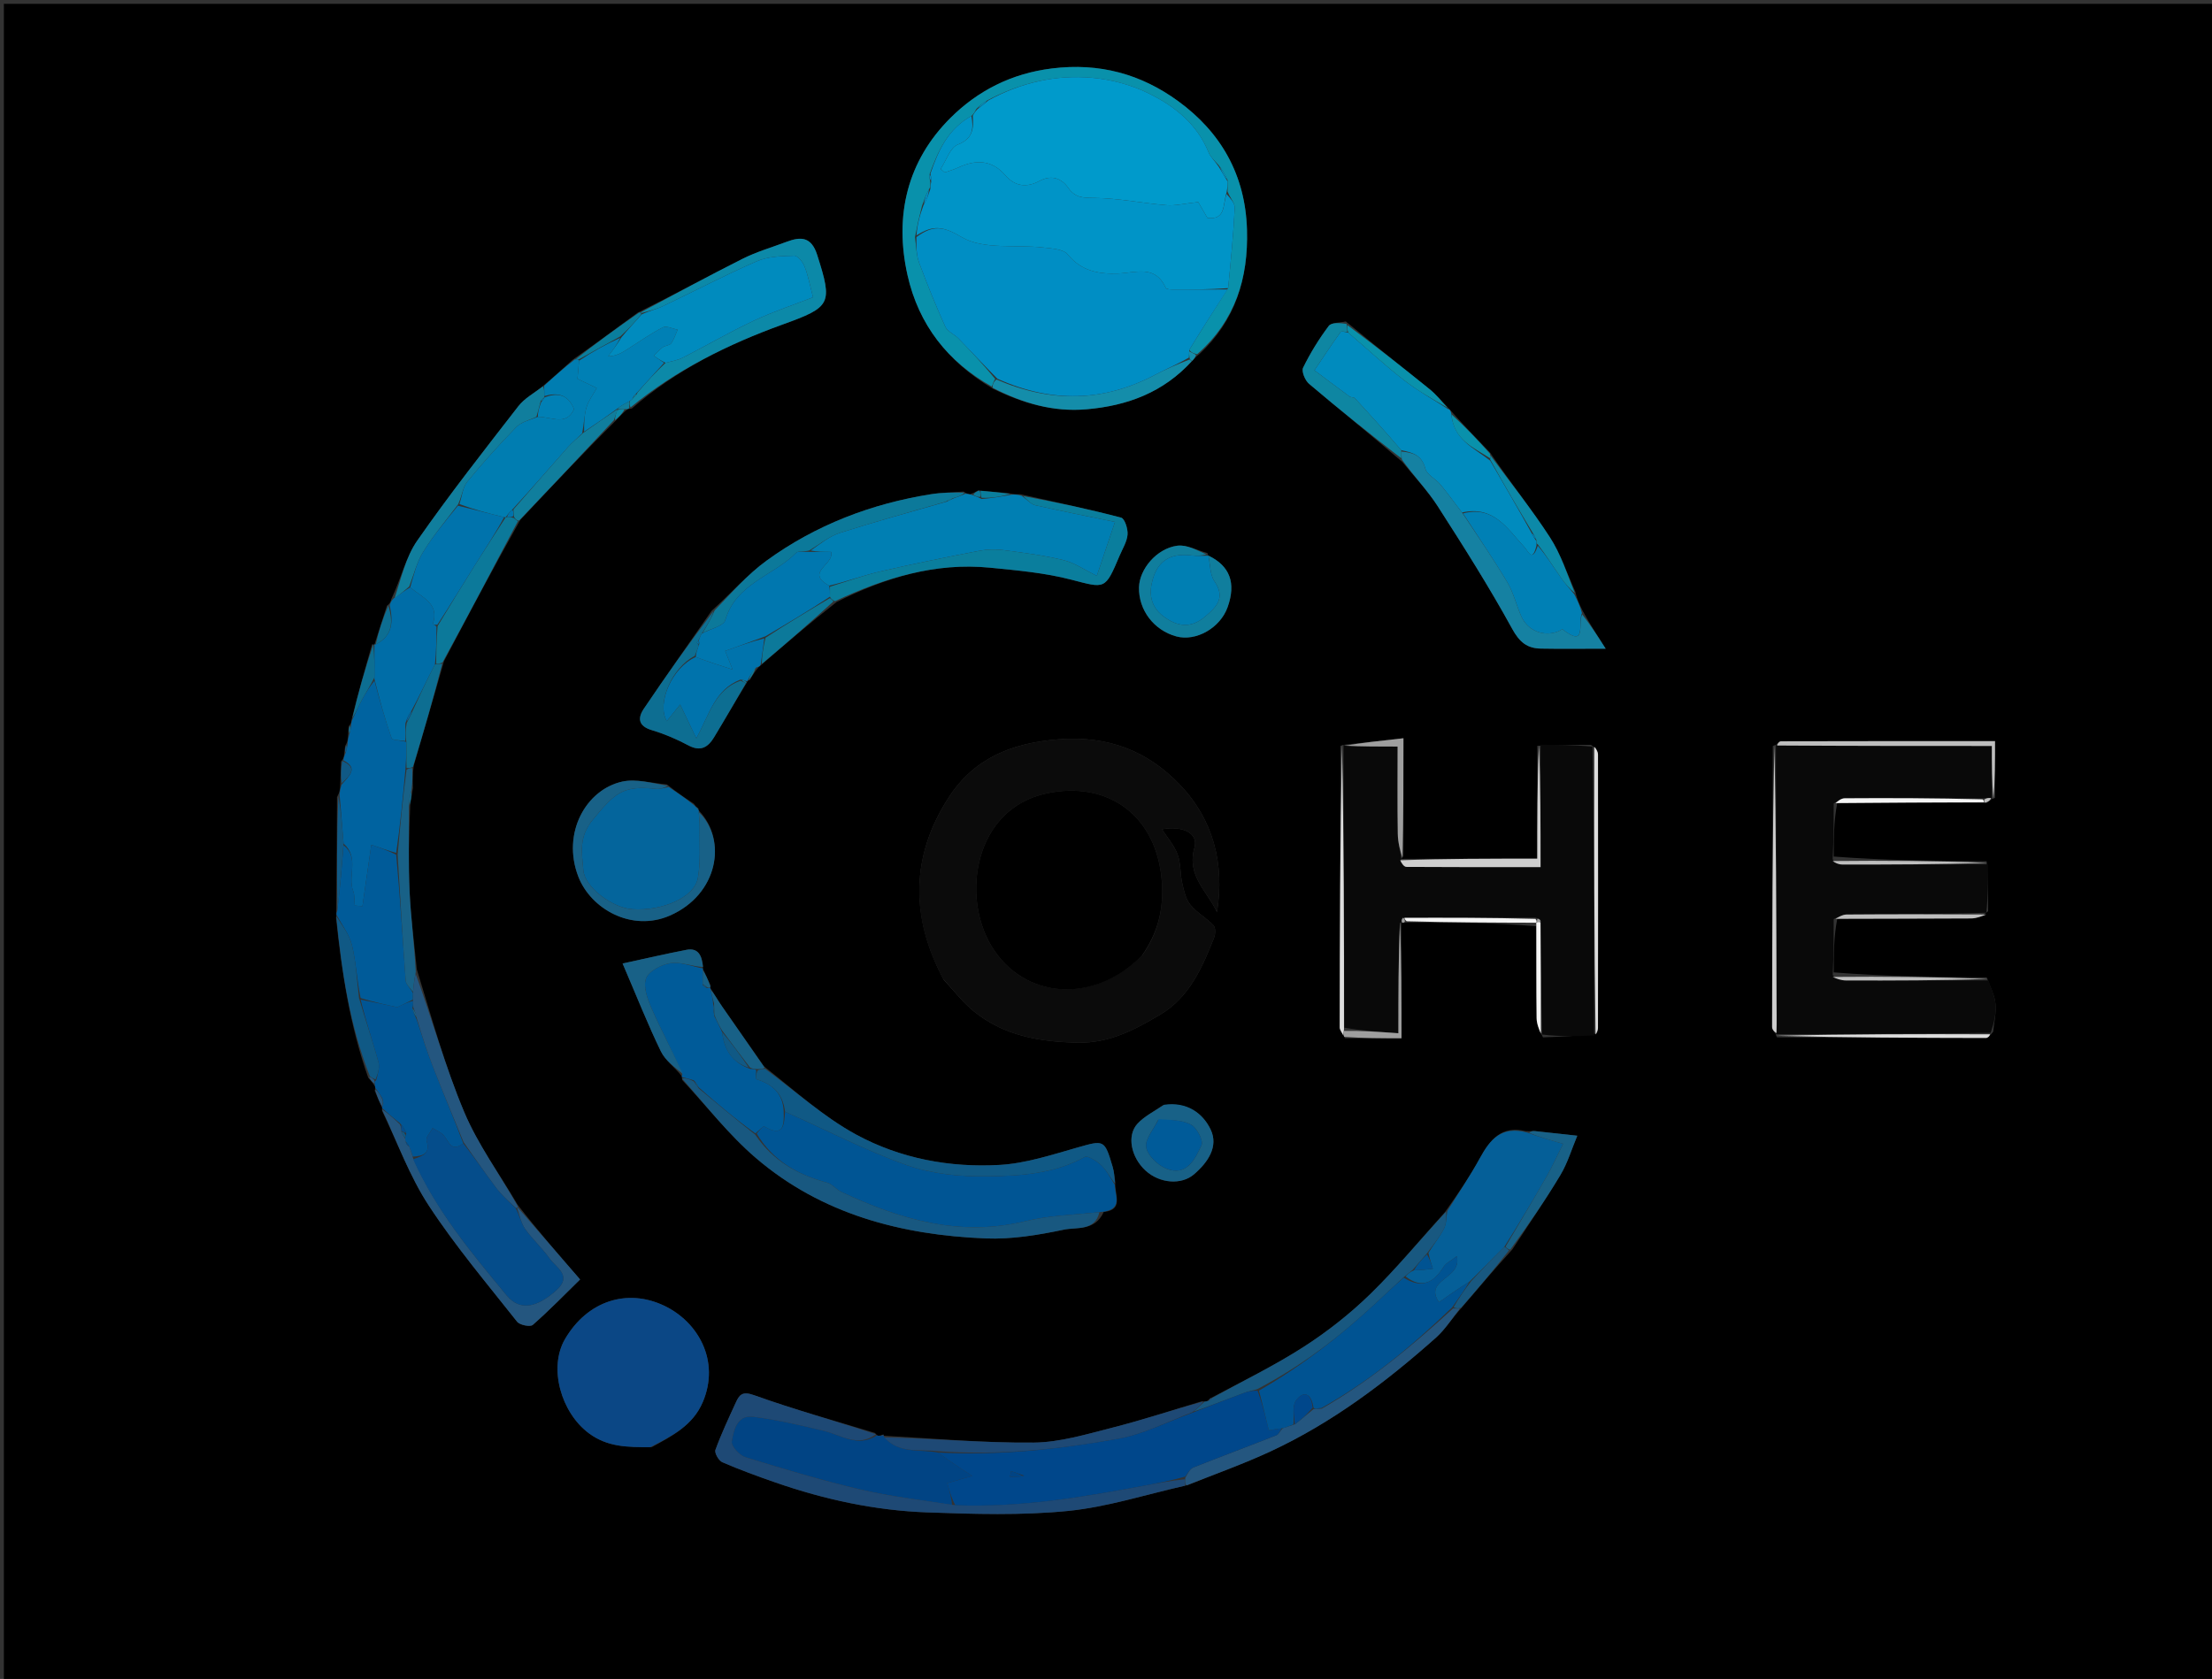<svg version="1.1" id="Layer_1" xmlns="http://www.w3.org/2000/svg" xmlns:xlink="http://www.w3.org/1999/xlink" x="0px" y="0px"
	 width="100%" viewBox="0 0 573 435" enable-background="new 0 0 573 435" xml:space="preserve">
<rect x="0" y="0" width="573" height="435" fill="#333333" stroke="none"/>
<path fill="#000000" opacity="1" stroke="none" 
	d="
M363,436 
	C242,436 121.5,436 1,436 
	C1,291 1,146 1,1 
	C192,1 383,1 574,1 
	C574,146 574,291 574,436 
	C503.833,436 433.667,436 363,436 
M162.586,106.016 
	C162.586,106.016 163.01,105.917 163.684,105.83 
	C175.162,95.831 188.571,89.199 202.718,84.082 
	C215.298,79.531 215.757,78.802 211.685,66.043 
	C210.181,61.332 207.479,61.252 203.767,62.65 
	C199.953,64.086 195.989,65.228 192.366,67.046 
	C183.468,71.513 174.729,76.294 165.213,80.999 
	C159.786,84.989 154.359,88.978 148.325,93.235 
	C145.871,95.47 143.416,97.706 140.355,100.244 
	C138.31,101.889 135.852,103.213 134.287,105.23 
	C125.383,116.714 116.391,128.153 108.087,140.066 
	C105.084,144.374 103.902,149.951 101.367,155.208 
	C101.233,155.766 101.098,156.323 100.228,156.948 
	C99.145,160.295 98.063,163.643 96.998,167.003 
	C96.998,167.003 96.993,166.984 96.373,166.951 
	C94.557,173.332 92.741,179.713 91.014,186.701 
	C90.99,187.108 90.966,187.514 90.333,188.172 
	C90.299,188.797 90.266,189.422 90.15,190.781 
	C90.105,191.517 90.059,192.254 89.423,193.238 
	C89.352,193.844 89.282,194.449 89.114,195.7 
	C89.06,196.131 89.007,196.562 88.345,197.321 
	C88.294,199.229 88.243,201.137 88.109,203.783 
	C88.064,204.523 88.018,205.263 87.299,206.517 
	C87.261,216.333 87.223,226.149 87.105,236.48 
	C87.128,236.653 87.151,236.826 87.046,237.852 
	C88.533,251.837 90.602,265.698 95.378,279.2 
	C95.922,279.803 96.466,280.407 97.136,281.467 
	C97.136,281.467 97.259,281.925 97.074,282.637 
	C97.691,284.106 98.309,285.575 98.999,287.005 
	C98.999,287.005 98.933,287.057 98.969,287.798 
	C102.941,296.03 106.114,304.786 111.079,312.367 
	C117.967,322.885 126.146,332.565 133.958,342.458 
	C134.642,343.325 137.351,343.854 138.011,343.276 
	C142.314,339.502 146.31,335.379 150.27,331.504 
	C144.482,324.817 139.311,318.844 134.093,312.163 
	C129.4,304.17 123.796,296.56 120.235,288.091 
	C115.32,276.402 111.945,264.066 107.975,251.161 
	C107.33,244.514 106.424,237.879 106.112,231.217 
	C105.764,223.802 105.956,216.363 106.271,208.328 
	C106.465,207.229 106.658,206.13 106.969,204.174 
	C106.906,202.449 106.842,200.724 107.19,198.319 
	C109.749,189.542 112.308,180.764 115.027,171.261 
	C121.402,159.188 127.778,147.115 134.749,134.732 
	C142.837,126.114 150.926,117.495 159.643,108.845 
	C160.48,107.919 161.317,106.993 162.586,106.016 
M193.644,176.584 
	C193.644,176.584 193.676,176.311 194.237,176.173 
	C194.848,175.119 195.459,174.065 196.505,172.868 
	C196.776,172.696 196.955,172.455 197.661,171.865 
	C203.78,166.589 209.899,161.313 216.753,155.956 
	C229.243,149.708 242.275,145.692 256.427,147.084 
	C263.463,147.777 270.602,148.408 277.411,150.165 
	C286.349,152.471 286.234,152.939 290.043,143.934 
	C290.804,142.137 291.942,140.347 292.087,138.489 
	C292.201,137.027 291.346,134.363 290.425,134.12 
	C282.009,131.902 273.484,130.097 264.248,128.04 
	C263.497,128.082 262.746,128.124 261.281,127.768 
	C258.856,127.568 256.43,127.367 253.396,127.053 
	C252.917,127.35 252.439,127.648 251.325,128.021 
	C250.9,127.988 250.476,127.955 249.585,127.364 
	C246.796,127.579 243.977,127.604 241.223,128.04 
	C225.705,130.498 211.321,136.014 198.602,145.236 
	C193.595,148.866 189.44,153.673 184.32,158.274 
	C178.459,166.715 172.528,175.108 166.781,183.626 
	C165.118,186.091 165.361,188.143 168.87,189.187 
	C172.15,190.163 175.358,191.552 178.385,193.16 
	C181.54,194.835 183.442,193.551 184.97,191.035 
	C187.776,186.415 190.461,181.722 193.392,176.957 
	C193.392,176.957 193.417,176.738 193.644,176.584 
M364.966,238.992 
	C375.953,239.019 386.94,239.045 398,239.997 
	C397.999,247.92 397.943,255.844 398.043,263.766 
	C398.063,265.272 398.698,266.771 399.691,268.773 
	C404.11,268.614 408.53,268.455 413.686,267.775 
	C413.775,267.288 413.941,266.8 413.942,266.313 
	C413.966,242.714 413.986,219.115 413.948,195.516 
	C413.947,194.684 413.362,193.852 412.115,192.98 
	C407.766,192.978 403.417,192.977 398.213,193.25 
	C398.213,203.109 398.213,212.968 398.213,222.478 
	C385.794,222.478 374.383,222.478 362.962,222.533 
	C362.962,222.533 363.014,222.553 363.552,221.816 
	C363.552,211.857 363.552,201.898 363.552,191.277 
	C357.475,191.946 352.708,192.471 348.03,192.992 
	C348.03,192.992 348.03,192.903 347.224,193.286 
	C347.148,217.586 347.063,241.886 347.036,266.187 
	C347.035,266.879 347.649,267.571 348.422,269.004 
	C353.078,269.004 357.734,269.004 363.052,269.004 
	C363.052,258.974 363.052,248.963 362.978,238.979 
	C362.978,238.979 362.997,239.055 363.53,239.116 
	C363.699,239.054 363.867,238.993 364.966,238.992 
M514.627,208.045 
	C515.111,207.693 515.594,207.341 515.981,206.988 
	C515.981,206.988 515.976,207.084 516.793,206.729 
	C516.793,201.948 516.793,197.168 516.793,192.022 
	C498.256,192.022 479.82,192.014 461.383,192.064 
	C460.893,192.066 460.404,192.692 460.027,193.022 
	C460.027,193.022 460.03,192.91 459.229,193.298 
	C459.155,217.565 459.072,241.831 459.049,266.098 
	C459.048,266.763 459.686,267.428 460.023,267.974 
	C460.023,267.974 459.905,267.97 460.301,268.766 
	C478.343,268.835 496.386,268.911 514.429,268.936 
	C514.938,268.936 515.448,268.388 516.31,267.327 
	C516.548,264.948 517.121,262.541 516.926,260.198 
	C516.752,258.103 515.732,256.077 514.641,253.26 
	C501.43,253.125 488.218,252.989 475.009,251.941 
	C475.008,247.333 475.007,242.725 475.936,238.008 
	C487.495,238.007 499.054,238.041 510.612,237.961 
	C512.075,237.951 513.534,237.343 515.008,236.083 
	C514.998,232.039 514.989,227.995 514.618,223.154 
	C501.414,223.05 488.21,222.945 475.01,221.929 
	C475.009,217.343 475.008,212.756 475.929,207.998 
	C488.606,207.955 501.284,207.913 514.627,208.045 
M184.033,255.236 
	C183.377,253.798 182.722,252.36 182.075,251 
	C182.075,251 182.11,250.929 182.091,250.152 
	C181.803,247.591 180.895,245.505 177.807,246.101 
	C172.524,247.12 167.28,248.342 161.28,249.639 
	C164.886,258.037 167.772,265.357 171.2,272.415 
	C172.379,274.842 174.908,276.614 176.578,278.812 
	C176.578,278.812 176.649,279.075 176.712,279.812 
	C183.036,286.592 188.796,294.03 195.794,300.022 
	C212.807,314.589 233.449,319.992 255.327,320.871 
	C262.045,321.141 268.935,319.997 275.558,318.603 
	C278.876,317.905 283.66,319.035 285.902,314.024 
	C291.184,313.454 288.73,309.71 288.903,306.199 
	C288.686,304.913 288.599,303.588 288.231,302.345 
	C286.112,295.189 286.007,295.36 279.094,297.321 
	C272.484,299.196 265.762,301.431 258.992,301.824 
	C246.016,302.578 233.157,300.153 221.76,293.952 
	C213.315,289.359 206.006,282.679 197.915,276.297 
	C194.279,271.109 190.624,265.933 187.02,260.724 
	C185.955,259.184 185.031,257.547 184.021,255.996 
	C184.021,255.996 184.054,255.952 184.033,255.236 
M385.961,117.238 
	C382.644,113.806 379.327,110.374 375.877,106.479 
	C375.694,106.186 375.43,106.018 374.845,105.344 
	C373.337,103.825 371.955,102.15 370.301,100.812 
	C363.257,95.112 356.133,89.512 348.616,83.283 
	C347.101,83.644 344.913,83.498 344.193,84.456 
	C341.659,87.83 339.414,91.476 337.558,95.264 
	C337.091,96.216 338.067,98.575 339.094,99.446 
	C346.953,106.109 354.99,112.564 363.258,119.691 
	C366.341,123.501 369.803,127.069 372.434,131.169 
	C379.128,141.6 385.78,152.09 391.732,162.949 
	C393.627,166.406 395.608,167.979 399.131,168.048 
	C404.198,168.148 409.268,168.073 415.939,168.073 
	C413.695,164.571 411.901,161.773 409.987,158.283 
	C409.261,156.853 408.534,155.423 408.111,153.4 
	C405.947,148.649 404.31,143.556 401.501,139.224 
	C396.735,131.873 391.228,125.003 385.961,117.238 
M391.735,323.755 
	C395.922,317.327 400.286,311.005 404.22,304.426 
	C406.095,301.289 407.153,297.664 408.582,294.26 
	C404.893,293.853 401.206,293.434 397.515,293.051 
	C397.029,293.001 396.523,293.137 395.16,293.057 
	C388.946,291.579 385.972,295.279 383.349,300.076 
	C380.78,304.775 377.744,309.218 374.284,314.092 
	C367.883,321.187 361.806,328.613 354.978,335.269 
	C349.733,340.382 343.854,345.012 337.691,348.976 
	C330.095,353.862 321.912,357.835 313.553,362.28 
	C313.277,362.449 313.144,362.695 312.591,363.094 
	C312.403,363.12 312.215,363.145 311.275,363.078 
	C303.587,365.374 295.963,367.919 288.193,369.891 
	C281.464,371.598 274.58,373.704 267.746,373.772 
	C254.828,373.899 241.897,372.69 229,372 
	C229,372 228.968,372.03 228.831,371.643 
	C228.562,371.767 228.292,371.892 227.57,372.008 
	C227.57,372.008 227.124,371.933 226.659,371.278 
	C216.207,368.08 205.641,365.193 195.369,361.495 
	C192.242,360.369 191.513,361.4 190.563,363.481 
	C188.724,367.504 186.831,371.517 185.325,375.667 
	C185.04,376.451 186.179,378.455 187.111,378.858 
	C191.616,380.809 196.244,382.495 200.887,384.109 
	C213.625,388.537 226.752,391.371 240.207,391.854 
	C252.322,392.289 264.554,392.672 276.577,391.486 
	C286.834,390.475 296.868,387.2 307.721,384.766 
	C314.874,381.876 322.166,379.285 329.152,376.037 
	C345.062,368.639 358.948,358.175 371.984,346.57 
	C374.381,344.436 376.128,341.572 378.724,338.699 
	C382.86,333.826 386.996,328.953 391.735,323.755 
M309.095,93.259 
	C309.417,92.85 309.738,92.441 310.677,91.762 
	C320.038,83.036 323.379,72.105 323.023,59.554 
	C322.621,45.358 316.289,34.281 305.182,26.194 
	C295.605,19.221 284.859,16.205 272.495,17.735 
	C261.933,19.042 253.247,23.554 246.235,30.524 
	C234.993,41.697 231.61,55.91 235.097,71.347 
	C237.979,84.103 245.456,93.734 257.303,100.771 
	C264.92,104.462 272.775,106.79 281.427,106.049 
	C292.059,105.138 301.386,101.652 309.095,93.259 
M312.998,143.997 
	C312.998,143.997 313.054,143.969 312.767,143.293 
	C310.157,142.601 307.434,141.06 304.961,141.391 
	C299.601,142.108 295.153,147.49 295.05,152.183 
	C294.922,158.047 298.89,163.282 304.674,164.88 
	C309.789,166.293 316.077,162.722 318.007,157.309 
	C320.239,151.044 318.591,146.616 312.998,143.997 
M180.883,209.476 
	C180.604,209.261 180.325,209.047 179.737,208.245 
	C177.558,206.801 175.379,205.357 172.749,203.238 
	C168.883,202.935 164.815,201.713 161.191,202.51 
	C151.794,204.577 145.471,215.852 149.8,227.099 
	C153.046,235.53 163.642,241.518 173.49,237.236 
	C186.085,231.758 188.408,217.556 180.998,209.999 
	C180.998,209.999 181.042,209.986 180.883,209.476 
M244.482,253.894 
	C247.074,256.642 249.399,259.721 252.311,262.073 
	C260.091,268.357 269.278,269.934 279.104,270.15 
	C287.347,270.331 293.977,266.783 300.542,262.885 
	C308.087,258.405 311.443,250.686 314.506,242.934 
	C314.874,242.001 314.914,240.342 314.345,239.746 
	C312.508,237.818 310.02,236.47 308.357,234.429 
	C307.161,232.961 306.684,230.79 306.247,228.851 
	C305.694,226.398 305.903,223.717 305.052,221.404 
	C304.201,219.091 302.448,217.111 301.01,214.861 
	C306.46,213.864 310.483,215.915 309.419,219.62 
	C307.31,226.959 312.818,230.972 315.246,236.351 
	C317.284,223.758 314.279,212.261 305.503,203.178 
	C297.202,194.585 287.075,190.553 274.204,191.548 
	C261.873,192.502 252.212,196.608 245.714,206.671 
	C236.031,221.664 235.675,237.421 244.482,253.894 
M168.837,374.941 
	C174.133,372.051 179.495,369.306 182.061,363.249 
	C186.567,352.613 180.885,342.465 171.968,338.265 
	C162.499,333.806 152.201,336.978 146.373,346.929 
	C142.01,354.379 145.344,366.016 152.559,371.365 
	C157.411,374.963 162.589,374.955 168.837,374.941 
M301.18,286.411 
	C298.978,287.967 296.434,289.21 294.651,291.151 
	C291.819,294.235 292.998,299.857 296.742,303.288 
	C300.436,306.674 306.033,307.032 309.243,304.303 
	C312.924,301.172 315.693,297.052 313.617,292.675 
	C311.603,288.429 307.448,285.36 301.18,286.411 
M312.434,236.488 
	C312.434,236.488 312.521,236.44 312.434,236.488 
z"/>
<path fill="#090909" opacity="1" stroke="none" 
	d="
M475.007,208.17 
	C475.008,212.756 475.009,217.343 474.733,222.636 
	C475.366,223.566 476.277,223.984 477.188,223.985 
	C489.785,224.007 502.382,223.972 514.979,223.951 
	C514.989,227.995 514.998,232.039 514.538,236.479 
	C502.164,236.882 490.261,236.856 478.358,236.949 
	C477.238,236.958 476.123,237.71 475.005,238.118 
	C475.007,242.725 475.008,247.333 474.749,252.661 
	C475.737,253.607 476.984,254.027 478.233,254.03 
	C490.517,254.067 502.801,254.034 515.085,254.021 
	C515.732,256.077 516.752,258.103 516.926,260.198 
	C517.121,262.541 516.548,264.948 515.678,267.602 
	C496.666,267.909 478.285,267.939 459.905,267.97 
	C459.905,267.97 460.023,267.974 460.173,267.578 
	C460.277,264.524 460.199,261.866 460.192,259.208 
	C460.131,237.109 460.082,215.009 460.03,192.91 
	C460.03,192.91 460.027,193.022 460.432,193.147 
	C479.053,193.272 497.268,193.272 515.976,193.272 
	C515.976,198.219 515.976,202.651 515.976,207.084 
	C515.976,207.084 515.981,206.988 515.719,206.776 
	C514.978,206.692 514.499,206.82 513.555,206.876 
	C501.334,206.794 489.577,206.751 477.822,206.833 
	C476.88,206.839 475.945,207.704 475.007,208.17 
z"/>
<path fill="#0B0B0B" opacity="1" stroke="none" 
	d="
M244.287,253.58 
	C235.675,237.421 236.031,221.664 245.714,206.671 
	C252.212,196.608 261.873,192.502 274.204,191.548 
	C287.075,190.553 297.202,194.585 305.503,203.178 
	C314.279,212.261 317.284,223.758 315.246,236.351 
	C312.818,230.972 307.31,226.959 309.419,219.62 
	C310.483,215.915 306.46,213.864 301.01,214.861 
	C302.448,217.111 304.201,219.091 305.052,221.404 
	C305.903,223.717 305.694,226.398 306.247,228.851 
	C306.684,230.79 307.161,232.961 308.357,234.429 
	C310.02,236.47 312.508,237.818 314.345,239.746 
	C314.914,240.342 314.874,242.001 314.506,242.934 
	C311.443,250.686 308.087,258.405 300.542,262.885 
	C293.977,266.783 287.347,270.331 279.104,270.15 
	C269.278,269.934 260.091,268.357 252.311,262.073 
	C249.399,259.721 247.074,256.642 244.287,253.58 
M295.991,247.383 
	C299.99,241.713 301.462,235.447 300.972,228.521 
	C299.752,211.281 286.927,202.146 271.048,205.576 
	C252.49,209.585 248.968,231.984 256.768,245.013 
	C265.163,259.036 283.393,260.197 295.991,247.383 
z"/>
<path fill="#090909" opacity="1" stroke="none" 
	d="
M363.014,222.553 
	C363.014,222.553 362.962,222.533 362.724,222.927 
	C363.105,223.768 363.721,224.604 364.342,224.608 
	C375.782,224.687 387.223,224.666 399.068,224.666 
	C399.068,213.826 399.068,203.401 399.068,192.975 
	C403.417,192.977 407.766,192.978 412.527,193.465 
	C412.943,218.732 412.946,243.514 412.949,268.296 
	C408.53,268.455 404.11,268.614 399.467,268.044 
	C399.178,257.866 399.113,248.416 399.113,238.658 
	C398.854,238.159 398.53,237.968 397.726,237.754 
	C386.102,237.755 374.959,237.78 363.423,237.805 
	C363.019,238.221 363.008,238.638 362.997,239.055 
	C362.997,239.055 362.978,238.979 362.608,239.132 
	C362.239,248.519 362.239,257.753 362.239,267.708 
	C357.025,267.341 352.628,267.032 348.246,266.272 
	C348.182,241.515 348.106,217.209 348.03,192.903 
	C348.03,192.903 348.03,192.992 348.412,193.209 
	C353.026,193.427 357.259,193.427 362.039,193.427 
	C362.039,201.267 361.967,208.646 362.084,216.021 
	C362.119,218.203 362.689,220.376 363.014,222.553 
z"/>
<path fill="#0B4785" opacity="1" stroke="none" 
	d="
M168.421,374.961 
	C162.589,374.955 157.411,374.963 152.559,371.365 
	C145.344,366.016 142.01,354.379 146.373,346.929 
	C152.201,336.978 162.499,333.806 171.968,338.265 
	C180.885,342.465 186.567,352.613 182.061,363.249 
	C179.495,369.306 174.133,372.051 168.421,374.961 
z"/>
<path fill="#005594" opacity="1" stroke="none" 
	d="
M288.784,306.995 
	C288.73,309.71 291.184,313.454 285.152,314.031 
	C278.155,314.785 271.757,314.916 265.689,316.397 
	C248.615,320.564 233.123,315.955 217.953,308.83 
	C216.627,308.207 215.594,306.791 214.241,306.426 
	C206.694,304.392 200.262,300.831 196.022,293.705 
	C196.705,292.838 197.702,291.7 197.948,291.844 
	C202.914,294.756 203.135,291.631 203.362,288.033 
	C214.084,292.762 224.215,298.11 234.902,301.877 
	C241.416,304.174 248.8,304.878 255.772,304.777 
	C264.315,304.654 273.058,304.158 280.963,299.776 
	C281.802,299.311 284.195,300.846 285.358,301.977 
	C286.781,303.361 287.666,305.298 288.784,306.995 
z"/>
<path fill="#007FB3" opacity="1" stroke="none" 
	d="
M250.052,127.922 
	C250.476,127.955 250.9,127.988 251.817,128.23 
	C252.869,128.635 253.429,128.83 254.261,129.285 
	C257.021,129.085 259.508,128.626 261.995,128.166 
	C262.746,128.124 263.497,128.082 264.694,128.475 
	C266.162,129.596 267.102,130.654 268.223,130.908 
	C274.904,132.417 281.628,133.741 288.831,135.229 
	C287.175,140.148 285.722,144.464 284.125,149.209 
	C281.012,147.69 278.404,145.843 275.516,145.136 
	C270.4,143.883 265.129,143.21 259.893,142.528 
	C257.824,142.258 255.62,142.331 253.571,142.73 
	C245.043,144.388 236.521,146.098 228.059,148.059 
	C223.641,149.084 219.353,150.671 214.798,151.737 
	C208.372,148.258 216.213,146.29 215.292,142.986 
	C213.518,142.986 211.742,142.986 210.019,142.631 
	C212.558,140.845 214.886,138.922 217.556,138.07 
	C226.64,135.17 235.845,132.647 245.297,129.957 
	C246.059,129.623 246.527,129.311 247.34,128.997 
	C248.474,128.636 249.263,128.279 250.052,127.922 
z"/>
<path fill="#008BBE" opacity="1" stroke="none" 
	d="
M375.086,105.976 
	C375.43,106.018 375.694,106.186 375.936,107.12 
	C376.493,114.023 381.812,116.003 386.025,119.358 
	C389.71,125.805 393.351,131.899 396.781,138.175 
	C397.05,138.904 397.53,139.451 398.014,140.242 
	C398.019,140.485 398.027,140.972 398.013,141.315 
	C396.947,145.821 395.926,142.868 394.815,141.671 
	C390.506,137.029 386.978,130.927 378.724,132.779 
	C376.69,130.191 374.994,127.783 373.116,125.527 
	C371.901,124.065 369.632,123.028 369.221,121.442 
	C368.307,117.905 365.964,117.238 362.971,116.643 
	C358.946,111.914 354.981,107.529 350.968,103.188 
	C350.679,102.875 349.954,103.005 349.578,102.729 
	C346.305,100.328 343.066,97.881 340.481,95.946 
	C343.27,91.817 345.202,88.88 347.256,86.031 
	C347.461,85.747 348.406,85.998 349.272,86.203 
	C354.213,90.438 358.745,94.654 363.611,98.442 
	C367.21,101.243 371.245,103.485 375.086,105.976 
z"/>
<path fill="#04659C" opacity="1" stroke="none" 
	d="
M173.2,203.912 
	C175.379,205.357 177.558,206.801 179.982,208.789 
	C180.499,209.551 180.77,209.769 181.042,209.986 
	C181.042,209.986 180.998,209.999 181,210.415 
	C181.089,211.989 181.267,213.148 181.247,214.303 
	C181.169,218.717 181.531,223.217 180.779,227.518 
	C179.907,232.498 171.599,236.107 163.755,235.571 
	C158.557,235.216 151.427,229.821 151.1,225.46 
	C150.765,220.987 149.777,216.951 153.6,212.327 
	C159.137,205.63 161.241,203.385 169.886,204.4 
	C170.957,204.525 172.094,204.089 173.2,203.912 
z"/>
<path fill="#014484" opacity="1" stroke="none" 
	d="
M227.124,371.933 
	C227.124,371.933 227.57,372.008 228.033,372.015 
	C228.495,372.021 228.968,372.03 228.968,372.03 
	C228.968,372.03 229,372 229.049,372.394 
	C233.054,376.794 238.256,375.406 243.047,376.357 
	C246.055,378.642 249.016,380.566 251.857,382.412 
	C250.04,382.936 247.683,383.616 245.382,384.28 
	C246.038,386.584 246.522,388.286 246.599,389.939 
	C238.405,388.601 230.52,387.726 222.854,385.92 
	C212.821,383.557 202.922,380.583 193.067,377.544 
	C191.545,377.075 189.373,374.665 189.565,373.487 
	C190.039,370.565 190.947,366.57 195.051,367.073 
	C201.225,367.829 207.337,369.257 213.398,370.72 
	C217.948,371.819 222.219,375.122 227.124,371.933 
z"/>
<path fill="#055F98" opacity="1" stroke="none" 
	d="
M374.913,313.773 
	C377.744,309.218 380.78,304.775 383.349,300.076 
	C385.972,295.279 388.946,291.579 395.688,293.461 
	C398.779,294.6 401.342,295.336 404.908,296.358 
	C403.383,299.411 402.153,302.187 400.656,304.81 
	C397.172,310.91 393.56,316.936 389.665,323.057 
	C386.562,326.083 383.795,329.046 380.665,332.05 
	C377.781,333.859 375.258,335.628 372.748,337.387 
	C368.67,331.389 378.848,331.459 377.367,325.471 
	C375.866,326.65 374.585,327.229 373.957,328.223 
	C371.405,332.263 368.387,334.045 364.086,330.709 
	C364.802,329.964 365.384,329.475 366.289,329.129 
	C368.131,329.095 369.652,328.919 371.173,328.743 
	C370.774,327.485 370.375,326.227 370.022,324.623 
	C371.418,322.311 372.978,320.452 374.044,318.342 
	C374.716,317.012 374.648,315.309 374.913,313.773 
z"/>
<path fill="#0991AB" opacity="1" stroke="none" 
	d="
M256.929,100.159 
	C245.456,93.734 237.979,84.103 235.097,71.347 
	C231.61,55.91 234.993,41.697 246.235,30.524 
	C253.247,23.554 261.933,19.042 272.495,17.735 
	C284.859,16.205 295.605,19.221 305.182,26.194 
	C316.289,34.281 322.621,45.358 323.023,59.554 
	C323.379,72.105 320.038,83.036 310.107,91.784 
	C309.033,91.542 308.53,91.278 308.063,90.663 
	C311.395,85.206 314.689,80.1 318.14,74.655 
	C318.847,67.501 319.509,60.692 319.845,53.867 
	C319.907,52.613 318.64,51.294 317.991,49.629 
	C317.992,48.504 317.989,47.753 317.989,46.655 
	C317.327,45.202 316.664,44.097 315.704,42.826 
	C314.616,41.61 313.556,40.669 313.082,39.492 
	C310.069,32.019 304.095,27.37 297.289,24.071 
	C292.853,21.921 287.739,20.573 282.818,20.148 
	C273.407,19.335 264.363,21.42 255.685,26.049 
	C254.581,26.715 253.797,27.36 252.893,28.257 
	C252.512,29.002 252.253,29.495 251.638,30.035 
	C245.505,33.438 243.039,39.072 240.796,45.156 
	C240.719,45.871 240.858,46.437 240.995,47.333 
	C240.993,48.105 240.994,48.545 240.642,49.065 
	C239.856,50.429 239.422,51.714 238.837,53.336 
	C238.132,56.113 237.578,58.553 237.018,61.419 
	C237.353,63.93 237.375,66.134 238.096,68.079 
	C240.174,73.675 242.414,79.219 244.871,84.657 
	C245.444,85.925 247.223,86.602 248.292,87.701 
	C251.582,91.086 254.798,94.543 257.792,98.172 
	C257.337,98.967 257.133,99.563 256.929,100.159 
z"/>
<path fill="#005B99" opacity="1" stroke="none" 
	d="
M203.005,287.985 
	C203.135,291.631 202.914,294.756 197.948,291.844 
	C197.702,291.7 196.705,292.838 195.667,293.653 
	C190.519,289.952 185.763,285.976 180.981,281.706 
	C180.633,280.953 180.31,280.494 179.672,279.882 
	C178.454,279.512 177.552,279.294 176.649,279.075 
	C176.649,279.075 176.578,278.812 176.747,278.306 
	C174.194,272.348 171.287,266.979 168.836,261.409 
	C167.755,258.951 166.549,255.707 167.338,253.52 
	C168.026,251.615 171.324,249.89 173.679,249.551 
	C176.367,249.164 179.289,250.399 182.11,250.929 
	C182.11,250.929 182.075,251 182.046,251.368 
	C182.021,252.822 182.025,253.907 182.033,255.215 
	C182.364,255.635 182.691,255.834 183.278,256.023 
	C183.71,255.994 183.882,255.973 184.054,255.952 
	C184.054,255.952 184.021,255.996 184.038,256.323 
	C184.36,257.761 184.665,258.872 184.741,260.181 
	C184.679,261.241 184.845,262.102 185.048,263.288 
	C185.737,264.735 186.39,265.855 187.031,267.362 
	C187.641,272.118 189.776,275.336 194.353,276.959 
	C195.131,276.975 195.576,276.983 195.893,277.29 
	C195.828,278.3 195.725,279.563 195.98,279.64 
	C200.174,280.907 202.82,283.384 203.005,287.985 
z"/>
<path fill="#0063A0" opacity="1" stroke="none" 
	d="
M87.973,206.003 
	C88.018,205.263 88.064,204.523 88.483,203.319 
	C90.561,200.929 92.886,199.013 88.953,196.993 
	C89.007,196.562 89.06,196.131 89.432,195.32 
	C89.837,194.291 89.925,193.641 90.014,192.991 
	C90.059,192.254 90.105,191.517 90.461,190.351 
	C90.829,189.254 90.885,188.587 90.942,187.921 
	C90.966,187.514 90.99,187.108 91.327,186.3 
	C92.368,184.308 93.014,182.671 93.847,181.136 
	C94.806,179.368 95.931,177.69 96.989,176.382 
	C98.433,181.632 99.76,186.512 101.447,191.265 
	C101.657,191.855 103.779,191.766 105.27,192.238 
	C105.36,194.658 105.196,196.831 105.02,199.408 
	C104.339,206.871 103.67,213.929 102.621,220.982 
	C100.445,220.354 98.649,219.731 96.183,218.876 
	C95.37,224.512 94.629,229.648 93.888,234.784 
	C93.227,234.732 92.566,234.68 91.906,234.628 
	C91.778,233.356 91.921,231.979 91.474,230.831 
	C89.984,227.009 93.169,222.223 88.993,218.537 
	C88.652,214.052 88.312,210.027 87.973,206.003 
z"/>
<path fill="#1E4975" opacity="1" stroke="none" 
	d="
M226.892,371.606 
	C222.219,375.122 217.948,371.819 213.398,370.72 
	C207.337,369.257 201.225,367.829 195.051,367.073 
	C190.947,366.57 190.039,370.565 189.565,373.487 
	C189.373,374.665 191.545,377.075 193.067,377.544 
	C202.922,380.583 212.821,383.557 222.854,385.92 
	C230.52,387.726 238.405,388.601 247.067,389.945 
	C264.169,390.647 280.05,387.964 295.904,385.023 
	C299.591,384.34 303.273,383.634 306.96,383.271 
	C306.975,384.044 306.988,384.485 307.001,384.927 
	C296.868,387.2 286.834,390.475 276.577,391.486 
	C264.554,392.672 252.322,392.289 240.207,391.854 
	C226.752,391.371 213.625,388.537 200.887,384.109 
	C196.244,382.495 191.616,380.809 187.111,378.858 
	C186.179,378.455 185.04,376.451 185.325,375.667 
	C186.831,371.517 188.724,367.504 190.563,363.481 
	C191.513,361.4 192.242,360.369 195.369,361.495 
	C205.641,365.193 216.207,368.08 226.892,371.606 
z"/>
<path fill="#005594" opacity="1" stroke="none" 
	d="
M97.259,281.925 
	C97.259,281.925 97.136,281.467 97.086,280.996 
	C97.037,280.526 97.067,280.041 97.418,279.945 
	C97.878,278.28 98.418,276.592 98.022,275.163 
	C96.513,269.728 94.702,264.377 93.421,258.996 
	C96.98,259.677 100.122,260.355 102.939,260.963 
	C104.269,260.307 105.614,259.644 106.985,259.322 
	C107.029,260.118 107.047,260.573 106.814,261.219 
	C107.036,262.255 107.51,263.1 108.001,264.33 
	C109.423,268.693 110.721,272.713 112.257,276.64 
	C114.781,283.093 117.461,289.487 120.003,296.233 
	C116.975,298.604 116.35,295.955 115.048,294.293 
	C114.344,293.394 113.084,292.931 112.075,292.271 
	C111.51,293.363 110.246,294.671 110.504,295.511 
	C111.575,298.993 109.426,299.517 106.943,299.68 
	C106.602,298.585 106.296,297.804 105.886,296.806 
	C105.592,296.318 105.349,296.114 105.023,295.734 
	C104.997,295.493 104.959,295.01 104.977,294.761 
	C104.996,294.512 105.015,294.014 105.256,293.8 
	C104.968,292.743 104.438,291.899 103.577,290.986 
	C101.808,289.63 100.371,288.344 98.933,287.057 
	C98.933,287.057 98.999,287.005 99.036,286.769 
	C99.102,286.358 99.131,286.183 99.286,285.896 
	C99.302,285.512 99.191,285.242 99.062,284.637 
	C98.449,283.511 97.854,282.718 97.259,281.925 
z"/>
<path fill="#007DB1" opacity="1" stroke="none" 
	d="
M140.962,99.941 
	C143.416,97.706 145.871,95.47 148.899,93.129 
	C149.654,93.038 149.834,93.053 150.009,93.452 
	C149.854,95.397 149.704,96.958 149.591,98.143 
	C151.503,99.064 153.04,99.804 154.578,100.545 
	C153.669,102.196 152.458,103.756 151.931,105.521 
	C151.313,107.592 151.289,109.84 150.805,112.275 
	C149.418,113.661 148.144,114.704 147.067,115.92 
	C142.349,121.248 137.689,126.627 132.691,132.04 
	C131.918,132.733 131.463,133.371 131.004,134.005 
	C131,134 131.009,134.008 130.592,134.005 
	C126.441,132.997 122.708,131.992 119.027,130.614 
	C119.71,128.402 119.893,126.197 121.049,124.792 
	C125.073,119.902 129.317,115.174 133.738,110.64 
	C135.029,109.317 137.192,108.844 139.358,107.99 
	C142.889,107.969 146.641,110.473 148.709,106.007 
	C147.103,102.131 144.394,101.65 141.007,102.613 
	C140.99,101.468 140.976,100.704 140.962,99.941 
z"/>
<path fill="#005B99" opacity="1" stroke="none" 
	d="
M106.959,258.981 
	C105.614,259.644 104.269,260.307 102.939,260.963 
	C100.122,260.355 96.98,259.677 93.416,258.593 
	C92.427,253.748 92.224,249.22 91.166,244.901 
	C90.483,242.108 88.549,239.622 87.175,236.998 
	C87.151,236.826 87.128,236.653 87.383,235.932 
	C88.105,229.921 88.55,224.46 88.995,218.998 
	C93.169,222.223 89.984,227.009 91.474,230.831 
	C91.921,231.979 91.778,233.356 91.906,234.628 
	C92.566,234.68 93.227,234.732 93.888,234.784 
	C94.629,229.648 95.37,224.512 96.183,218.876 
	C98.649,219.731 100.445,220.354 102.627,221.453 
	C103.68,232.64 104.3,243.356 105.092,254.059 
	C105.168,255.077 106.32,256.015 106.981,257.322 
	C106.98,258.096 106.969,258.538 106.959,258.981 
z"/>
<path fill="#0080B5" opacity="1" stroke="none" 
	d="
M378.984,133.023 
	C386.978,130.927 390.506,137.029 394.815,141.671 
	C395.926,142.868 396.947,145.821 398.349,141.385 
	C400.58,143.98 402.41,146.884 404.361,149.703 
	C405.402,151.208 406.652,152.568 407.808,153.994 
	C408.534,155.423 409.261,156.853 409.785,158.838 
	C408.634,161.447 411.159,168.023 404.786,163.081 
	C404.641,162.968 404.076,163.431 403.691,163.584 
	C399.922,165.08 395.736,163.456 394.08,159.711 
	C392.795,156.805 392.071,153.596 390.466,150.899 
	C386.847,144.816 382.836,138.967 378.984,133.023 
z"/>
<path fill="#006DA7" opacity="1" stroke="none" 
	d="
M105.016,191.991 
	C103.779,191.766 101.657,191.855 101.447,191.265 
	C99.76,186.512 98.433,181.632 96.99,175.934 
	C96.988,172.38 96.99,169.682 96.993,166.984 
	C96.993,166.984 96.998,167.003 97.343,166.964 
	C101.927,164.603 101.795,160.856 100.964,156.88 
	C101.098,156.323 101.233,155.766 101.964,155.058 
	C103.705,153.933 104.849,152.959 106.264,152.19 
	C109.466,154.875 113.964,156.425 112.089,161.757 
	C112.399,161.84 112.709,161.923 113.061,162.374 
	C113.06,165.823 113.017,168.904 112.673,172.161 
	C110.574,176.22 108.775,180.102 106.64,184.054 
	C105.872,185.089 105.442,186.055 105.012,187.435 
	C105.014,189.23 105.015,190.611 105.016,191.991 
z"/>
<path fill="#185880" opacity="1" stroke="none" 
	d="
M181.006,282 
	C185.763,285.976 190.519,289.952 195.631,293.98 
	C200.262,300.831 206.694,304.392 214.241,306.426 
	C215.594,306.791 216.627,308.207 217.953,308.83 
	C233.123,315.955 248.615,320.564 265.689,316.397 
	C271.757,314.916 278.155,314.785 284.799,314.058 
	C283.66,319.035 278.876,317.905 275.558,318.603 
	C268.935,319.997 262.045,321.141 255.327,320.871 
	C233.449,319.992 212.807,314.589 195.794,300.022 
	C188.796,294.03 183.036,286.592 176.681,279.444 
	C177.552,279.294 178.454,279.512 179.703,280.172 
	C180.368,281.077 180.687,281.539 181.006,282 
z"/>
<path fill="#0A7E9D" opacity="1" stroke="none" 
	d="
M215.006,152.004 
	C219.353,150.671 223.641,149.084 228.059,148.059 
	C236.521,146.098 245.043,144.388 253.571,142.73 
	C255.62,142.331 257.824,142.258 259.893,142.528 
	C265.129,143.21 270.4,143.883 275.516,145.136 
	C278.404,145.843 281.012,147.69 284.125,149.209 
	C285.722,144.464 287.175,140.148 288.831,135.229 
	C281.628,133.741 274.904,132.417 268.223,130.908 
	C267.102,130.654 266.162,129.596 265.065,128.54 
	C273.484,130.097 282.009,131.902 290.425,134.12 
	C291.346,134.363 292.201,137.027 292.087,138.489 
	C291.942,140.347 290.804,142.137 290.043,143.934 
	C286.234,152.939 286.349,152.471 277.411,150.165 
	C270.602,148.408 263.463,147.777 256.427,147.084 
	C242.275,145.692 229.243,149.708 216.267,155.773 
	C215.517,155.381 215.253,155.173 214.994,154.596 
	C215.002,153.485 215.004,152.745 215.006,152.004 
z"/>
<path fill="#0C89A8" opacity="1" stroke="none" 
	d="
M165.927,80.949 
	C174.729,76.294 183.468,71.513 192.366,67.046 
	C195.989,65.228 199.953,64.086 203.767,62.65 
	C207.479,61.252 210.181,61.332 211.685,66.043 
	C215.757,78.802 215.298,79.531 202.718,84.082 
	C188.571,89.199 175.162,95.831 163.341,105.55 
	C163.005,104.836 163.013,104.402 163.225,103.858 
	C163.685,103.557 163.873,103.313 164.208,102.894 
	C164.693,102.567 164.885,102.304 165.153,101.686 
	C167.548,98.93 169.784,96.47 172.409,94.008 
	C174.182,93.561 175.659,93.298 176.935,92.643 
	C183.068,89.494 189.045,86.024 195.277,83.091 
	C200.26,80.746 205.528,79.009 210.61,77.026 
	C209.834,74.067 209.367,71.492 208.442,69.093 
	C207.991,67.925 206.659,66.223 205.772,66.251 
	C202.5,66.353 198.963,66.423 196.04,67.692 
	C187.799,71.269 179.832,75.474 171.711,79.335 
	C169.996,80.151 168.086,80.557 166.185,81.094 
	C166.105,81.035 165.927,80.949 165.927,80.949 
z"/>
<path fill="#105985" opacity="1" stroke="none" 
	d="
M203.362,288.033 
	C202.82,283.384 200.174,280.907 195.98,279.64 
	C195.725,279.563 195.828,278.3 196.255,277.291 
	C197.226,276.971 197.708,276.95 198.19,276.929 
	C206.006,282.679 213.315,289.359 221.76,293.952 
	C233.157,300.153 246.016,302.578 258.992,301.824 
	C265.762,301.431 272.484,299.196 279.094,297.321 
	C286.007,295.36 286.112,295.189 288.231,302.345 
	C288.599,303.588 288.686,304.913 288.844,306.597 
	C287.666,305.298 286.781,303.361 285.358,301.977 
	C284.195,300.846 281.802,299.311 280.963,299.776 
	C273.058,304.158 264.315,304.654 255.772,304.777 
	C248.8,304.878 241.416,304.174 234.902,301.877 
	C224.215,298.11 214.084,292.762 203.362,288.033 
z"/>
<path fill="#1581A2" opacity="1" stroke="none" 
	d="
M378.724,132.779 
	C382.836,138.967 386.847,144.816 390.466,150.899 
	C392.071,153.596 392.795,156.805 394.08,159.711 
	C395.736,163.456 399.922,165.08 403.691,163.584 
	C404.076,163.431 404.641,162.968 404.786,163.081 
	C411.159,168.023 408.634,161.447 409.845,159.184 
	C411.901,161.773 413.695,164.571 415.939,168.073 
	C409.268,168.073 404.198,168.148 399.131,168.048 
	C395.608,167.979 393.627,166.406 391.732,162.949 
	C385.78,152.09 379.128,141.6 372.434,131.169 
	C369.803,127.069 366.341,123.501 363.124,119.039 
	C362.999,117.924 363.009,117.46 363.018,116.997 
	C365.964,117.238 368.307,117.905 369.221,121.442 
	C369.632,123.028 371.901,124.065 373.116,125.527 
	C374.994,127.783 376.69,130.191 378.724,132.779 
z"/>
<path fill="#0073AC" opacity="1" stroke="none" 
	d="
M197.042,172.146 
	C196.955,172.455 196.776,172.696 195.894,172.94 
	C194.747,174.112 194.211,175.212 193.676,176.311 
	C193.676,176.311 193.644,176.584 193.207,176.415 
	C192.515,176.16 192.262,176.073 191.704,176.121 
	C185.207,178.695 183.799,184.968 180.383,191.333 
	C178.693,187.791 177.574,185.445 176.189,182.544 
	C174.698,184.4 173.752,185.577 172.726,186.854 
	C169.994,182.179 174.187,172.822 180.246,170.233 
	C183.488,171.461 186.451,172.41 189.775,173.475 
	C189.238,172.133 188.783,170.994 187.85,168.66 
	C191.348,167.399 194.675,166.199 197.992,165.4 
	C197.668,167.915 197.355,170.031 197.042,172.146 
z"/>
<path fill="#24567F" opacity="1" stroke="none" 
	d="
M98.951,287.427 
	C100.371,288.344 101.808,289.63 103.594,291.314 
	C103.954,292.15 103.966,292.589 104.007,293.318 
	C104.344,294.075 104.651,294.542 104.959,295.01 
	C104.959,295.01 104.997,295.493 105.117,295.958 
	C105.428,296.698 105.679,296.898 105.99,297.023 
	C106.296,297.804 106.602,298.585 106.984,300.038 
	C113.031,313.776 122.18,324.673 131.21,335.598 
	C134.603,339.704 138.983,338.92 144.152,334.272 
	C148.329,330.517 144.055,328.445 142.372,326.065 
	C140.464,323.367 137.937,321.106 136.031,318.407 
	C134.96,316.889 134.601,314.87 133.975,313.025 
	C134.03,312.973 134.14,312.87 134.14,312.87 
	C139.311,318.844 144.482,324.817 150.27,331.504 
	C146.31,335.379 142.314,339.502 138.011,343.276 
	C137.351,343.854 134.642,343.325 133.958,342.458 
	C126.146,332.565 117.967,322.885 111.079,312.367 
	C106.114,304.786 102.941,296.03 98.951,287.427 
z"/>
<path fill="#24567F" opacity="1" stroke="none" 
	d="
M307.361,384.847 
	C306.988,384.485 306.975,384.044 307.038,382.912 
	C307.777,381.539 308.315,380.544 309.121,380.224 
	C316.279,377.389 323.496,374.702 330.655,371.871 
	C331.267,371.629 331.591,370.66 332.382,370.025 
	C333.497,369.697 334.279,369.374 335.421,369.04 
	C337.201,367.713 338.623,366.397 340.278,365.074 
	C340.511,365.067 340.977,365.031 341.238,365.033 
	C341.673,365.033 341.847,365.031 342.369,364.99 
	C354.971,357.767 365.785,348.737 376.406,339.007 
	C377.231,339.022 377.703,339.033 378.175,339.045 
	C376.128,341.572 374.381,344.436 371.984,346.57 
	C358.948,358.175 345.062,368.639 329.152,376.037 
	C322.166,379.285 314.874,381.876 307.361,384.847 
z"/>
<path fill="#0D6E92" opacity="1" stroke="none" 
	d="
M179.966,169.955 
	C174.187,172.822 169.994,182.179 172.726,186.854 
	C173.752,185.577 174.698,184.4 176.189,182.544 
	C177.574,185.445 178.693,187.791 180.383,191.333 
	C183.799,184.968 185.207,178.695 191.843,176.358 
	C192.59,176.66 192.893,176.859 193.197,177.059 
	C190.461,181.722 187.776,186.415 184.97,191.035 
	C183.442,193.551 181.54,194.835 178.385,193.16 
	C175.358,191.552 172.15,190.163 168.87,189.187 
	C165.361,188.143 165.118,186.091 166.781,183.626 
	C172.528,175.108 178.459,166.715 184.853,158.297 
	C184.262,160.212 183.138,162.103 181.78,164.172 
	C181.365,164.899 181.184,165.448 180.846,166.089 
	C180.629,166.288 180.494,166.445 180.525,166.49 
	C180.655,166.68 180.834,166.837 180.961,167.32 
	C180.606,168.408 180.286,169.182 179.966,169.955 
z"/>
<path fill="#186187" opacity="1" stroke="none" 
	d="
M172.975,203.575 
	C172.094,204.089 170.957,204.525 169.886,204.4 
	C161.241,203.385 159.137,205.63 153.6,212.327 
	C149.777,216.951 150.765,220.987 151.1,225.46 
	C151.427,229.821 158.557,235.216 163.755,235.571 
	C171.599,236.107 179.907,232.498 180.779,227.518 
	C181.531,223.217 181.169,218.717 181.247,214.303 
	C181.267,213.148 181.089,211.989 181.013,210.396 
	C188.408,217.556 186.085,231.758 173.49,237.236 
	C163.642,241.518 153.046,235.53 149.8,227.099 
	C145.471,215.852 151.794,204.577 161.191,202.51 
	C164.815,201.713 168.883,202.935 172.975,203.575 
z"/>
<path fill="#185880" opacity="1" stroke="none" 
	d="
M365.967,328.987 
	C365.384,329.475 364.802,329.964 363.746,330.787 
	C360.861,333.402 358.468,335.703 356.034,337.961 
	C346.873,346.46 337.02,354.02 325.592,359.96 
	C324.137,360.304 323.051,360.591 322.004,360.986 
	C317.668,362.624 313.344,364.294 309.225,365.718 
	C310.299,364.713 311.163,363.942 312.027,363.171 
	C312.215,363.145 312.403,363.12 313.042,362.956 
	C313.706,362.651 313.869,362.446 313.983,362.202 
	C321.912,357.835 330.095,353.862 337.691,348.976 
	C343.854,345.012 349.733,340.382 354.978,335.269 
	C361.806,328.613 367.883,321.187 374.598,313.932 
	C374.648,315.309 374.716,317.012 374.044,318.342 
	C372.978,320.452 371.418,322.311 369.691,324.67 
	C368.198,326.372 367.083,327.679 365.967,328.987 
z"/>
<path fill="#107E9D" opacity="1" stroke="none" 
	d="
M105.994,151.984 
	C104.849,152.959 103.705,153.933 102.225,154.928 
	C103.902,149.951 105.084,144.374 108.087,140.066 
	C116.391,128.153 125.383,116.714 134.287,105.23 
	C135.852,103.213 138.31,101.889 140.659,100.093 
	C140.976,100.704 140.99,101.468 141.002,102.616 
	C140.998,103.001 140.993,103.01 140.779,103.121 
	C140.297,103.432 140.11,103.689 139.961,104.347 
	C139.598,105.787 139.277,106.885 138.955,107.982 
	C137.192,108.844 135.029,109.317 133.738,110.64 
	C129.317,115.174 125.073,119.902 121.049,124.792 
	C119.893,126.197 119.71,128.402 118.677,130.662 
	C115.354,135.043 112.175,138.843 109.606,143.017 
	C107.941,145.723 107.167,148.976 105.994,151.984 
z"/>
<path fill="#0C799A" opacity="1" stroke="none" 
	d="
M182.014,163.994 
	C183.138,162.103 184.262,160.212 185.142,158.132 
	C189.44,153.673 193.595,148.866 198.602,145.236 
	C211.321,136.014 225.705,130.498 241.223,128.04 
	C243.977,127.604 246.796,127.579 249.818,127.643 
	C249.263,128.279 248.474,128.636 247.048,129.021 
	C245.942,129.359 245.473,129.67 245.005,129.98 
	C235.845,132.647 226.64,135.17 217.556,138.07 
	C214.886,138.922 212.558,140.845 209.62,142.631 
	C208.173,143.04 206.765,142.688 206.247,143.214 
	C200.339,149.206 190.645,151.136 187.872,160.674 
	C187.423,162.218 184.04,162.909 182.014,163.994 
z"/>
<path fill="#1E4975" opacity="1" stroke="none" 
	d="
M311.651,363.124 
	C311.163,363.942 310.299,364.713 308.887,365.879 
	C302.148,368.499 296.117,371.629 289.73,372.77 
	C274.319,375.524 258.729,377.15 243.001,375.998 
	C238.256,375.406 233.054,376.794 229.035,372.412 
	C241.897,372.69 254.828,373.899 267.746,373.772 
	C274.58,373.704 281.464,371.598 288.193,369.891 
	C295.963,367.919 303.587,365.374 311.651,363.124 
z"/>
<path fill="#107E9D" opacity="1" stroke="none" 
	d="
M313.031,143.943 
	C318.591,146.616 320.239,151.044 318.007,157.309 
	C316.077,162.722 309.789,166.293 304.674,164.88 
	C298.89,163.282 294.922,158.047 295.05,152.183 
	C295.153,147.49 299.601,142.108 304.961,141.391 
	C307.434,141.06 310.157,142.601 312.485,143.647 
	C311.041,143.981 309.865,144.071 308.721,143.918 
	C303.563,143.229 300.072,145.037 298.622,150.029 
	C297.606,153.531 297.886,157.064 301.341,159.669 
	C305.005,162.433 308.528,162.845 312.123,159.803 
	C315.013,157.357 317.587,154.969 314.606,150.616 
	C313.401,148.857 313.517,146.194 313.031,143.943 
z"/>
<path fill="#148DAA" opacity="1" stroke="none" 
	d="
M257.116,100.465 
	C257.133,99.563 257.337,98.967 258.125,98.329 
	C272.392,104.466 285.874,104.144 299.195,97.13 
	C302.057,95.623 305.045,94.354 308.145,93.142 
	C308.315,93.309 308.693,93.597 308.693,93.597 
	C301.386,101.652 292.059,105.138 281.427,106.049 
	C272.775,106.79 264.92,104.462 257.116,100.465 
z"/>
<path fill="#186187" opacity="1" stroke="none" 
	d="
M106.972,256.99 
	C106.32,256.015 105.168,255.077 105.092,254.059 
	C104.3,243.356 103.68,232.64 103.006,221.457 
	C103.67,213.929 104.339,206.871 105.311,199.406 
	C106.002,198.999 106.39,198.999 106.779,198.999 
	C106.842,200.724 106.906,202.449 106.591,204.668 
	C106.114,206.419 106.013,207.677 105.913,208.934 
	C105.956,216.363 105.764,223.802 106.112,231.217 
	C106.424,237.879 107.33,244.514 107.696,251.857 
	C107.269,254.032 107.121,255.511 106.972,256.99 
z"/>
<path fill="#0E86A2" opacity="1" stroke="none" 
	d="
M362.971,116.643 
	C363.009,117.46 362.999,117.924 362.981,118.735 
	C354.99,112.564 346.953,106.109 339.094,99.446 
	C338.067,98.575 337.091,96.216 337.558,95.264 
	C339.414,91.476 341.659,87.83 344.193,84.456 
	C344.913,83.498 347.101,83.644 348.815,83.934 
	C349.012,85.056 349.009,85.529 349.007,86.001 
	C348.406,85.998 347.461,85.747 347.256,86.031 
	C345.202,88.88 343.27,91.817 340.481,95.946 
	C343.066,97.881 346.305,100.328 349.578,102.729 
	C349.954,103.005 350.679,102.875 350.968,103.188 
	C354.981,107.529 358.946,111.914 362.971,116.643 
z"/>
<path fill="#186187" opacity="1" stroke="none" 
	d="
M301.541,286.241 
	C307.448,285.36 311.603,288.429 313.617,292.675 
	C315.693,297.052 312.924,301.172 309.243,304.303 
	C306.033,307.032 300.436,306.674 296.742,303.288 
	C292.998,299.857 291.819,294.235 294.651,291.151 
	C296.434,289.21 298.978,287.967 301.541,286.241 
M299.924,290.281 
	C298.811,292.628 296.53,295.186 296.907,297.263 
	C297.297,299.413 299.936,301.942 302.172,302.812 
	C307.415,304.85 309.575,300.323 311.226,296.736 
	C311.778,295.535 310.06,292.202 308.549,291.39 
	C306.195,290.124 303.132,290.179 299.924,290.281 
z"/>
<path fill="#24567F" opacity="1" stroke="none" 
	d="
M106.981,257.322 
	C107.121,255.511 107.269,254.032 107.664,252.28 
	C111.945,264.066 115.32,276.402 120.235,288.091 
	C123.796,296.56 129.4,304.17 134.116,312.516 
	C134.14,312.87 134.03,312.973 133.639,312.961 
	C131.623,311.172 129.845,309.509 128.404,307.594 
	C125.53,303.771 122.841,299.809 120.075,295.905 
	C117.461,289.487 114.781,283.093 112.257,276.64 
	C110.721,272.713 109.423,268.693 108.006,264.006 
	C107.684,262.541 107.375,261.785 107.066,261.028 
	C107.047,260.573 107.029,260.118 106.985,259.322 
	C106.969,258.538 106.98,258.096 106.981,257.322 
z"/>
<path fill="#0C799A" opacity="1" stroke="none" 
	d="
M112.973,171.985 
	C113.017,168.904 113.06,165.823 113.359,162.21 
	C116.78,156.55 119.916,151.404 123.119,146.3 
	C125.707,142.176 128.376,138.103 131.009,134.008 
	C131.009,134.008 131,134 131.337,134.004 
	C132.117,134.009 132.561,134.01 133.143,134.236 
	C133.571,134.655 133.862,134.849 134.153,135.042 
	C127.778,147.115 121.402,159.188 114.632,171.629 
	C113.815,171.993 113.394,171.989 112.973,171.985 
z"/>
<path fill="#186187" opacity="1" stroke="none" 
	d="
M182.1,250.541 
	C179.289,250.399 176.367,249.164 173.679,249.551 
	C171.324,249.89 168.026,251.615 167.338,253.52 
	C166.549,255.707 167.755,258.951 168.836,261.409 
	C171.287,266.979 174.194,272.348 176.868,278.243 
	C174.908,276.614 172.379,274.842 171.2,272.415 
	C167.772,265.357 164.886,258.037 161.28,249.639 
	C167.28,248.342 172.524,247.12 177.807,246.101 
	C180.895,245.505 181.803,247.591 182.1,250.541 
z"/>
<path fill="#105985" opacity="1" stroke="none" 
	d="
M87.11,237.425 
	C88.549,239.622 90.483,242.108 91.166,244.901 
	C92.224,249.22 92.427,253.748 92.998,258.591 
	C94.702,264.377 96.513,269.728 98.022,275.163 
	C98.418,276.592 97.878,278.28 97.26,279.702 
	C96.444,279.331 96.136,279.107 95.828,278.883 
	C90.602,265.698 88.533,251.837 87.11,237.425 
z"/>
<path fill="#186187" opacity="1" stroke="none" 
	d="
M390,322.993 
	C393.56,316.936 397.172,310.91 400.656,304.81 
	C402.153,302.187 403.383,299.411 404.908,296.358 
	C401.342,295.336 398.779,294.6 396.121,293.526 
	C396.523,293.137 397.029,293.001 397.515,293.051 
	C401.206,293.434 404.893,293.853 408.582,294.26 
	C407.153,297.664 406.095,301.289 404.22,304.426 
	C400.286,311.005 395.922,317.327 391.198,323.789 
	C390.44,323.547 390.22,323.27 390,322.993 
z"/>
<path fill="#0C89A8" opacity="1" stroke="none" 
	d="
M407.96,153.697 
	C406.652,152.568 405.402,151.208 404.361,149.703 
	C402.41,146.884 400.58,143.98 398.364,141.042 
	C398.027,140.972 398.019,140.485 397.986,139.946 
	C397.632,138.936 397.312,138.464 396.992,137.993 
	C393.351,131.899 389.71,125.805 386.038,119.09 
	C386.015,118.289 386.024,118.11 386.033,117.931 
	C391.228,125.003 396.735,131.873 401.501,139.224 
	C404.31,143.556 405.947,148.649 407.96,153.697 
z"/>
<path fill="#107E9D" opacity="1" stroke="none" 
	d="
M134.451,134.887 
	C133.862,134.849 133.571,134.655 133.146,133.899 
	C133.01,132.886 133.008,132.436 133.007,131.987 
	C137.689,126.627 142.349,121.248 147.067,115.92 
	C148.144,114.704 149.418,113.661 151.107,112.118 
	C154.403,109.792 157.194,107.886 159.991,105.988 
	C159.997,105.996 160.007,106.009 159.881,106.29 
	C159.508,107.339 159.261,108.108 159.015,108.877 
	C150.926,117.495 142.837,126.114 134.451,134.887 
z"/>
<path fill="#CECECE" opacity="1" stroke="none" 
	d="
M398.64,193.113 
	C399.068,203.401 399.068,213.826 399.068,224.666 
	C387.223,224.666 375.782,224.687 364.342,224.608 
	C363.721,224.604 363.105,223.768 362.729,222.899 
	C374.383,222.478 385.794,222.478 398.213,222.478 
	C398.213,212.968 398.213,203.109 398.64,193.113 
z"/>
<path fill="#0D6E92" opacity="1" stroke="none" 
	d="
M112.673,172.161 
	C113.394,171.989 113.815,171.993 114.552,171.992 
	C112.308,180.764 109.749,189.542 106.984,198.659 
	C106.39,198.999 106.002,198.999 105.322,199.001 
	C105.196,196.831 105.36,194.658 105.27,192.238 
	C105.015,190.611 105.014,189.23 105.35,187.366 
	C106.117,185.916 106.547,184.95 106.976,183.985 
	C108.775,180.102 110.574,176.22 112.673,172.161 
z"/>
<path fill="#0991AB" opacity="1" stroke="none" 
	d="
M349.272,86.203 
	C349.009,85.529 349.012,85.056 349.026,84.23 
	C356.133,89.512 363.257,95.112 370.301,100.812 
	C371.955,102.15 373.337,103.825 374.965,105.66 
	C371.245,103.485 367.21,101.243 363.611,98.442 
	C358.745,94.654 354.213,90.438 349.272,86.203 
z"/>
<path fill="#DDDDDD" opacity="1" stroke="none" 
	d="
M347.627,193.094 
	C348.106,217.209 348.182,241.515 348.149,266.652 
	C348.019,267.743 347.997,268.003 347.976,268.263 
	C347.649,267.571 347.035,266.879 347.036,266.187 
	C347.063,241.886 347.148,217.586 347.627,193.094 
z"/>
<path fill="#DDDDDD" opacity="1" stroke="none" 
	d="
M413.318,268.036 
	C412.946,243.514 412.943,218.732 412.994,193.485 
	C413.362,193.852 413.947,194.684 413.948,195.516 
	C413.986,219.115 413.966,242.714 413.942,266.313 
	C413.941,266.8 413.775,267.288 413.318,268.036 
z"/>
<path fill="#CECECE" opacity="1" stroke="none" 
	d="
M459.629,193.104 
	C460.082,215.009 460.131,237.109 460.192,259.208 
	C460.199,261.866 460.277,264.524 460.174,267.637 
	C459.686,267.428 459.048,266.763 459.049,266.098 
	C459.072,241.831 459.155,217.565 459.629,193.104 
z"/>
<path fill="#9E9E9E" opacity="1" stroke="none" 
	d="
M348.199,268.633 
	C347.997,268.003 348.019,267.743 348.136,267.103 
	C352.628,267.032 357.025,267.341 362.239,267.708 
	C362.239,257.753 362.239,248.519 362.645,239.12 
	C363.052,248.963 363.052,258.974 363.052,269.004 
	C357.734,269.004 353.078,269.004 348.199,268.633 
z"/>
<path fill="#0C799A" opacity="1" stroke="none" 
	d="
M197.352,172.005 
	C197.355,170.031 197.668,167.915 198.299,165.243 
	C204.074,161.446 209.532,158.206 214.99,154.965 
	C215.253,155.173 215.517,155.381 215.899,155.813 
	C209.899,161.313 203.78,166.589 197.352,172.005 
z"/>
<path fill="#BEBEBE" opacity="1" stroke="none" 
	d="
M516.384,206.907 
	C515.976,202.651 515.976,198.219 515.976,193.272 
	C497.268,193.272 479.053,193.272 460.376,193.15 
	C460.404,192.692 460.893,192.066 461.383,192.064 
	C479.82,192.014 498.256,192.022 516.793,192.022 
	C516.793,197.168 516.793,201.948 516.384,206.907 
z"/>
<path fill="#9E9E9E" opacity="1" stroke="none" 
	d="
M363.283,222.185 
	C362.689,220.376 362.119,218.203 362.084,216.021 
	C361.967,208.646 362.039,201.267 362.039,193.427 
	C357.259,193.427 353.026,193.427 348.367,193.211 
	C352.708,192.471 357.475,191.946 363.552,191.277 
	C363.552,201.898 363.552,211.857 363.283,222.185 
z"/>
<path fill="#186187" opacity="1" stroke="none" 
	d="
M198.053,276.613 
	C197.708,276.95 197.226,276.971 196.382,276.992 
	C195.576,276.983 195.131,276.975 194.305,276.616 
	C191.63,273.168 189.337,270.072 187.043,266.976 
	C186.39,265.855 185.737,264.735 185.047,262.917 
	C184.996,261.473 184.983,260.728 184.97,259.982 
	C184.665,258.872 184.36,257.761 184.049,256.303 
	C185.031,257.547 185.955,259.184 187.02,260.724 
	C190.624,265.933 194.279,271.109 198.053,276.613 
z"/>
<path fill="#DDDDDD" opacity="1" stroke="none" 
	d="
M460.103,268.368 
	C478.285,267.939 496.666,267.909 515.502,267.986 
	C515.448,268.388 514.938,268.936 514.429,268.936 
	C496.386,268.911 478.343,268.835 460.103,268.368 
z"/>
<path fill="#105985" opacity="1" stroke="none" 
	d="
M88.993,218.537 
	C88.55,224.46 88.105,229.921 87.423,235.674 
	C87.223,226.149 87.261,216.333 87.636,206.26 
	C88.312,210.027 88.652,214.052 88.993,218.537 
z"/>
<path fill="#185880" opacity="1" stroke="none" 
	d="
M389.665,323.057 
	C390.22,323.27 390.44,323.547 390.896,323.952 
	C386.996,328.953 382.86,333.826 378.449,338.872 
	C377.703,339.033 377.231,339.022 376.543,338.707 
	C377.893,336.273 379.46,334.141 381.027,332.009 
	C383.795,329.046 386.562,326.083 389.665,323.057 
z"/>
<path fill="#0A7E9D" opacity="1" stroke="none" 
	d="
M150.015,93.068 
	C149.834,93.053 149.654,93.038 149.203,92.995 
	C154.359,88.978 159.786,84.989 165.57,80.974 
	C165.927,80.949 166.105,81.035 166.095,81.434 
	C164.393,83.565 162.703,85.297 160.694,87.164 
	C156.922,89.221 153.469,91.144 150.015,93.068 
z"/>
<path fill="#0D6E92" opacity="1" stroke="none" 
	d="
M96.683,166.967 
	C96.99,169.682 96.988,172.38 96.984,175.526 
	C95.931,177.69 94.806,179.368 93.847,181.136 
	C93.014,182.671 92.368,184.308 91.283,185.996 
	C92.741,179.713 94.557,173.332 96.683,166.967 
z"/>
<path fill="#BEBEBE" opacity="1" stroke="none" 
	d="
M514.798,223.553 
	C502.382,223.972 489.785,224.007 477.188,223.985 
	C476.277,223.984 475.366,223.566 474.731,223.091 
	C488.21,222.945 501.414,223.05 514.798,223.553 
z"/>
<path fill="#BEBEBE" opacity="1" stroke="none" 
	d="
M514.863,253.641 
	C502.801,254.034 490.517,254.067 478.233,254.03 
	C476.984,254.027 475.737,253.607 474.747,253.117 
	C488.218,252.989 501.43,253.125 514.863,253.641 
z"/>
<path fill="#BEBEBE" opacity="1" stroke="none" 
	d="
M475.471,238.063 
	C476.123,237.71 477.238,236.958 478.358,236.949 
	C490.261,236.856 502.164,236.882 514.531,236.944 
	C513.534,237.343 512.075,237.951 510.612,237.961 
	C499.054,238.041 487.495,238.007 475.471,238.063 
z"/>
<path fill="#F5F5F5" opacity="1" stroke="none" 
	d="
M475.468,208.084 
	C475.945,207.704 476.88,206.839 477.822,206.833 
	C489.577,206.751 501.334,206.794 513.541,207.107 
	C513.992,207.409 513.961,207.87 513.961,207.87 
	C501.284,207.913 488.606,207.955 475.468,208.084 
z"/>
<path fill="#0991AB" opacity="1" stroke="none" 
	d="
M385.997,117.584 
	C386.024,118.11 386.015,118.289 385.993,118.736 
	C381.812,116.003 376.493,114.023 376.003,107.352 
	C379.327,110.374 382.644,113.806 385.997,117.584 
z"/>
<path fill="#F5F5F5" opacity="1" stroke="none" 
	d="
M363.816,237.805 
	C374.959,237.78 386.102,237.755 397.748,238.083 
	C398.158,238.633 398.064,238.832 397.96,239.04 
	C397.948,239.05 397.927,239.072 397.927,239.072 
	C386.94,239.045 375.953,239.019 364.395,238.69 
	C363.822,238.193 363.819,237.999 363.816,237.805 
z"/>
<path fill="#0D6E92" opacity="1" stroke="none" 
	d="
M100.596,156.914 
	C101.795,160.856 101.927,164.603 97.335,166.958 
	C98.063,163.643 99.145,160.295 100.596,156.914 
z"/>
<path fill="#F5F5F5" opacity="1" stroke="none" 
	d="
M399.049,238.966 
	C399.113,248.416 399.178,257.866 399.146,267.794 
	C398.698,266.771 398.063,265.272 398.043,263.766 
	C397.943,255.844 397.999,247.92 397.964,239.534 
	C397.927,239.072 397.948,239.05 398.222,238.904 
	C398.68,238.827 398.864,238.897 399.049,238.966 
z"/>
<path fill="#0A7E9D" opacity="1" stroke="none" 
	d="
M261.638,127.967 
	C259.508,128.626 257.021,129.085 254.265,128.975 
	C253.999,127.992 254.002,127.58 254.004,127.167 
	C256.43,127.367 258.856,127.568 261.638,127.967 
z"/>
<path fill="#105985" opacity="1" stroke="none" 
	d="
M88.649,197.157 
	C92.886,199.013 90.561,200.929 88.524,202.951 
	C88.243,201.137 88.294,199.229 88.649,197.157 
z"/>
<path fill="#24567F" opacity="1" stroke="none" 
	d="
M99.159,286.008 
	C99.131,286.183 99.102,286.358 98.999,286.788 
	C98.309,285.575 97.691,284.106 97.167,282.281 
	C97.854,282.718 98.449,283.511 99.063,284.898 
	C99.108,285.664 99.134,285.836 99.159,286.008 
z"/>
<path fill="#186187" opacity="1" stroke="none" 
	d="
M184.043,255.594 
	C183.882,255.973 183.71,255.994 183.163,255.806 
	C182.594,255.323 182.341,255.122 182.03,254.993 
	C182.025,253.907 182.021,252.822 182.041,251.329 
	C182.722,252.36 183.377,253.798 184.043,255.594 
z"/>
<path fill="#0C799A" opacity="1" stroke="none" 
	d="
M193.957,176.242 
	C194.211,175.212 194.747,174.112 195.676,173.012 
	C195.459,174.065 194.848,175.119 193.957,176.242 
z"/>
<path fill="#0D6E92" opacity="1" stroke="none" 
	d="
M106.092,208.631 
	C106.013,207.677 106.114,206.419 106.533,205.096 
	C106.658,206.13 106.465,207.229 106.092,208.631 
z"/>
<path fill="#107E9D" opacity="1" stroke="none" 
	d="
M163.02,103.968 
	C163.013,104.402 163.005,104.836 163.004,105.594 
	C163.01,105.917 162.586,106.016 162.013,106.02 
	C160.962,106.019 160.484,106.014 160.007,106.009 
	C160.007,106.009 159.997,105.996 160.141,105.703 
	C161.197,104.93 162.108,104.449 163.02,103.968 
z"/>
<path fill="#0C89A8" opacity="1" stroke="none" 
	d="
M159.881,106.289 
	C160.484,106.014 160.962,106.019 161.797,106.046 
	C161.317,106.993 160.48,107.919 159.329,108.861 
	C159.261,108.108 159.508,107.339 159.881,106.289 
z"/>
<path fill="#0C799A" opacity="1" stroke="none" 
	d="
M253.7,127.11 
	C254.002,127.58 253.999,127.992 253.993,128.714 
	C253.429,128.83 252.869,128.635 252.135,128.193 
	C252.439,127.648 252.917,127.35 253.7,127.11 
z"/>
<path fill="#0D6E92" opacity="1" stroke="none" 
	d="
M90.637,188.046 
	C90.885,188.587 90.829,189.254 90.502,189.983 
	C90.266,189.422 90.299,188.797 90.637,188.046 
z"/>
<path fill="#105985" opacity="1" stroke="none" 
	d="
M89.718,193.115 
	C89.925,193.641 89.837,194.291 89.48,194.998 
	C89.282,194.449 89.352,193.844 89.718,193.115 
z"/>
<path fill="#24567F" opacity="1" stroke="none" 
	d="
M95.603,279.041 
	C96.136,279.107 96.444,279.331 96.909,279.799 
	C97.067,280.041 97.037,280.526 97.024,280.768 
	C96.466,280.407 95.922,279.803 95.603,279.041 
z"/>
<path fill="#148DAA" opacity="1" stroke="none" 
	d="
M308.027,91.015 
	C308.53,91.278 309.033,91.542 309.798,91.919 
	C309.738,92.441 309.417,92.85 308.894,93.428 
	C308.693,93.597 308.315,93.309 308.152,92.815 
	C308.001,91.886 308.014,91.45 308.027,91.015 
z"/>
<path fill="#BEBEBE" opacity="1" stroke="none" 
	d="
M514.294,207.957 
	C513.961,207.87 513.992,207.409 514.006,207.179 
	C514.499,206.82 514.978,206.692 515.767,206.777 
	C515.594,207.341 515.111,207.693 514.294,207.957 
z"/>
<path fill="#1E4975" opacity="1" stroke="none" 
	d="
M228.9,371.837 
	C228.968,372.03 228.495,372.021 228.259,372.019 
	C228.292,371.892 228.562,371.767 228.9,371.837 
z"/>
<path fill="#1E4975" opacity="1" stroke="none" 
	d="
M313.768,362.241 
	C313.869,362.446 313.706,362.651 313.324,362.918 
	C313.144,362.695 313.277,362.449 313.768,362.241 
z"/>
<path fill="#0C799A" opacity="1" stroke="none" 
	d="
M193.294,177.008 
	C192.893,176.859 192.59,176.66 192.147,176.223 
	C192.262,176.073 192.515,176.16 193.093,176.492 
	C193.417,176.738 193.392,176.957 193.294,177.008 
z"/>
<path fill="#9E9E9E" opacity="1" stroke="none" 
	d="
M363.423,237.805 
	C363.819,237.999 363.822,238.193 363.93,238.659 
	C363.867,238.993 363.699,239.054 363.264,239.085 
	C363.008,238.638 363.019,238.221 363.423,237.805 
z"/>
<path fill="#0B0B0B" opacity="1" stroke="none" 
	d="
M312.477,236.464 
	C312.521,236.44 312.434,236.488 312.477,236.464 
z"/>
<path fill="#186187" opacity="1" stroke="none" 
	d="
M180.962,209.731 
	C180.77,209.769 180.499,209.551 180.136,209.083 
	C180.325,209.047 180.604,209.261 180.962,209.731 
z"/>
<path fill="#000000" opacity="1" stroke="none" 
	d="
M295.752,247.655 
	C283.393,260.197 265.163,259.036 256.768,245.013 
	C248.968,231.984 252.49,209.585 271.048,205.576 
	C286.927,202.146 299.752,211.281 300.972,228.521 
	C301.462,235.447 299.99,241.713 295.752,247.655 
z"/>
<path fill="#9E9E9E" opacity="1" stroke="none" 
	d="
M399.113,238.658 
	C398.864,238.897 398.68,238.827 398.233,238.894 
	C398.064,238.832 398.158,238.633 398.229,238.106 
	C398.53,237.968 398.854,238.159 399.113,238.658 
z"/>
<path fill="#0077AF" opacity="1" stroke="none" 
	d="
M214.994,154.596 
	C209.532,158.206 204.074,161.446 198.31,164.843 
	C194.675,166.199 191.348,167.399 187.85,168.66 
	C188.783,170.994 189.238,172.133 189.775,173.475 
	C186.451,172.41 183.488,171.461 180.246,170.233 
	C180.286,169.182 180.606,168.408 180.964,167.317 
	C181.001,166.999 181.007,166.993 181.16,166.898 
	C181.209,166.535 181.106,166.266 181.001,165.998 
	C181,166 181.004,165.996 181.004,165.996 
	C181.184,165.448 181.365,164.899 181.78,164.172 
	C184.04,162.909 187.423,162.218 187.872,160.674 
	C190.645,151.136 200.339,149.206 206.247,143.214 
	C206.765,142.688 208.173,143.04 209.566,142.986 
	C211.742,142.986 213.518,142.986 215.292,142.986 
	C216.213,146.29 208.372,148.258 214.798,151.737 
	C215.004,152.745 215.002,153.485 214.994,154.596 
z"/>
<path fill="#0A7E9D" opacity="1" stroke="none" 
	d="
M245.297,129.957 
	C245.473,129.67 245.942,129.359 246.703,129.024 
	C246.527,129.311 246.059,129.623 245.297,129.957 
z"/>
<path fill="#0080B5" opacity="1" stroke="none" 
	d="
M396.781,138.175 
	C397.312,138.464 397.632,138.936 397.981,139.703 
	C397.53,139.451 397.05,138.904 396.781,138.175 
z"/>
<path fill="#00478B" opacity="1" stroke="none" 
	d="
M243.047,376.357 
	C258.729,377.15 274.319,375.524 289.73,372.77 
	C296.117,371.629 302.148,368.499 308.678,366.112 
	C313.344,364.294 317.668,362.624 322.004,360.986 
	C323.051,360.591 324.137,360.304 325.749,360.316 
	C327.077,363.921 327.86,367.177 328.676,370.568 
	C329.855,370.379 330.952,370.204 332.048,370.029 
	C331.591,370.66 331.267,371.629 330.655,371.871 
	C323.496,374.702 316.279,377.389 309.121,380.224 
	C308.315,380.544 307.777,381.539 307.036,382.58 
	C303.273,383.634 299.591,384.34 295.904,385.023 
	C280.05,387.964 264.169,390.647 247.475,389.994 
	C246.522,388.286 246.038,386.584 245.382,384.28 
	C247.683,383.616 250.04,382.936 251.857,382.412 
	C249.016,380.566 246.055,378.642 243.047,376.357 
M265.343,382.35 
	C264.195,381.949 263.046,381.548 261.898,381.147 
	C261.809,381.646 261.721,382.145 261.632,382.643 
	C262.698,382.69 263.763,382.737 265.343,382.35 
z"/>
<path fill="#005392" opacity="1" stroke="none" 
	d="
M332.382,370.025 
	C330.952,370.204 329.855,370.379 328.676,370.568 
	C327.86,367.177 327.077,363.921 326.136,360.309 
	C337.02,354.02 346.873,346.46 356.034,337.961 
	C358.468,335.703 360.861,333.402 363.613,331.044 
	C368.387,334.045 371.405,332.263 373.957,328.223 
	C374.585,327.229 375.866,326.65 377.367,325.471 
	C378.848,331.459 368.67,331.389 372.748,337.387 
	C375.258,335.628 377.781,333.859 380.665,332.05 
	C379.46,334.141 377.893,336.273 376.19,338.705 
	C365.785,348.737 354.971,357.767 342.271,364.829 
	C341.542,364.816 341.26,364.924 340.977,365.031 
	C340.977,365.031 340.511,365.067 340.256,364.701 
	C339.638,360.792 337.598,360.317 335.749,362.823 
	C334.677,364.276 335.237,366.934 335.062,369.05 
	C334.279,369.374 333.497,369.697 332.382,370.025 
z"/>
<path fill="#005392" opacity="1" stroke="none" 
	d="
M366.289,329.129 
	C367.083,327.679 368.198,326.372 369.645,325.016 
	C370.375,326.227 370.774,327.485 371.173,328.743 
	C369.652,328.919 368.131,329.095 366.289,329.129 
z"/>
<path fill="#008EC4" opacity="1" stroke="none" 
	d="
M308.063,90.663 
	C308.014,91.45 308.001,91.886 307.982,92.649 
	C305.045,94.354 302.057,95.623 299.195,97.13 
	C285.874,104.144 272.392,104.466 258.375,98.129 
	C254.798,94.543 251.582,91.086 248.292,87.701 
	C247.223,86.602 245.444,85.925 244.871,84.657 
	C242.414,79.219 240.174,73.675 238.096,68.079 
	C237.375,66.134 237.353,63.93 237.399,61.419 
	C241.748,58.242 244.266,58.577 249.131,61.443 
	C254.735,64.745 263.085,63.316 270.221,64.127 
	C272.446,64.381 275.483,64.531 276.627,65.952 
	C280.136,70.312 284.825,71.043 289.596,70.862 
	C294.318,70.682 299.24,68.523 301.988,74.602 
	C302.147,74.953 303.213,75.004 303.857,75.007 
	C308.566,75.03 313.275,75.005 317.984,74.995 
	C314.689,80.1 311.395,85.206 308.063,90.663 
z"/>
<path fill="#009ACB" opacity="1" stroke="none" 
	d="
M317.987,47.003 
	C317.989,47.753 317.992,48.504 317.726,49.9 
	C316.704,53.158 317.55,57.032 312.78,56.465 
	C311.758,54.707 310.73,52.939 310.389,52.353 
	C306.837,52.731 304.466,53.347 302.161,53.159 
	C295.932,52.651 289.735,51.353 283.515,51.283 
	C280.598,51.25 278.542,51.277 276.749,48.707 
	C274.948,46.126 272.337,45.246 269.333,46.859 
	C265.956,48.672 262.97,48.358 260.394,45.389 
	C256.892,41.354 252.751,41.307 248.23,43.405 
	C247.102,43.928 245.888,44.265 244.713,44.688 
	C244.364,44.386 244.015,44.085 243.666,43.783 
	C245.111,41.598 246.101,38.253 248.096,37.472 
	C252.114,35.898 252.209,33.254 251.994,29.988 
	C252.253,29.495 252.512,29.002 253.24,28.248 
	C254.474,27.334 255.239,26.68 256.005,26.027 
	C264.363,21.42 273.407,19.335 282.818,20.148 
	C287.739,20.573 292.853,21.921 297.289,24.071 
	C304.095,27.37 310.069,32.019 313.082,39.492 
	C313.556,40.669 314.616,41.61 315.704,43.199 
	C316.664,44.827 317.325,45.915 317.987,47.003 
z"/>
<path fill="#0094C7" opacity="1" stroke="none" 
	d="
M251.638,30.035 
	C252.209,33.254 252.114,35.898 248.096,37.472 
	C246.101,38.253 245.111,41.598 243.666,43.783 
	C244.015,44.085 244.364,44.386 244.713,44.688 
	C245.888,44.265 247.102,43.928 248.23,43.405 
	C252.751,41.307 256.892,41.354 260.394,45.389 
	C262.97,48.358 265.956,48.672 269.333,46.859 
	C272.337,45.246 274.948,46.126 276.749,48.707 
	C278.542,51.277 280.598,51.25 283.515,51.283 
	C289.735,51.353 295.932,52.651 302.161,53.159 
	C304.466,53.347 306.837,52.731 310.389,52.353 
	C310.73,52.939 311.758,54.707 312.78,56.465 
	C317.55,57.032 316.704,53.158 317.723,50.275 
	C318.64,51.294 319.907,52.613 319.845,53.867 
	C319.509,60.692 318.847,67.501 318.14,74.655 
	C313.275,75.005 308.566,75.03 303.857,75.007 
	C303.213,75.004 302.147,74.953 301.988,74.602 
	C299.24,68.523 294.318,70.682 289.596,70.862 
	C284.825,71.043 280.136,70.312 276.627,65.952 
	C275.483,64.531 272.446,64.381 270.221,64.127 
	C263.085,63.316 254.735,64.745 249.131,61.443 
	C244.266,58.577 241.748,58.242 237.406,60.994 
	C237.578,58.553 238.132,56.113 239.191,53.261 
	C240.129,51.562 240.562,50.274 240.994,48.986 
	C240.994,48.545 240.993,48.105 241.208,47.182 
	C241.286,46.136 241.149,45.572 241.012,45.008 
	C243.039,39.072 245.505,33.438 251.638,30.035 
M317.486,72.567 
	C317.486,72.567 317.439,72.48 317.486,72.567 
z"/>
<path fill="#008EC4" opacity="1" stroke="none" 
	d="
M240.642,49.065 
	C240.562,50.274 240.129,51.562 239.342,52.924 
	C239.422,51.714 239.856,50.429 240.642,49.065 
z"/>
<path fill="#0094C7" opacity="1" stroke="none" 
	d="
M317.989,46.655 
	C317.325,45.915 316.664,44.827 316.002,43.365 
	C316.664,44.097 317.327,45.202 317.989,46.655 
z"/>
<path fill="#0094C7" opacity="1" stroke="none" 
	d="
M255.685,26.049 
	C255.239,26.68 254.474,27.334 253.361,27.996 
	C253.797,27.36 254.581,26.715 255.685,26.049 
z"/>
<path fill="#008EC4" opacity="1" stroke="none" 
	d="
M240.796,45.156 
	C241.149,45.572 241.286,46.136 241.211,46.851 
	C240.858,46.437 240.719,45.871 240.796,45.156 
z"/>
<path fill="#105985" opacity="1" stroke="none" 
	d="
M187.031,267.362 
	C189.337,270.072 191.63,273.168 193.972,276.607 
	C189.776,275.336 187.641,272.118 187.031,267.362 
z"/>
<path fill="#105985" opacity="1" stroke="none" 
	d="
M184.741,260.181 
	C184.983,260.728 184.996,261.473 185.011,262.591 
	C184.845,262.102 184.679,261.241 184.741,260.181 
z"/>
<path fill="#105985" opacity="1" stroke="none" 
	d="
M180.981,281.706 
	C180.687,281.539 180.368,281.077 180.018,280.325 
	C180.31,280.494 180.633,280.953 180.981,281.706 
z"/>
<path fill="#105985" opacity="1" stroke="none" 
	d="
M182.033,255.215 
	C182.341,255.122 182.594,255.323 182.903,255.815 
	C182.691,255.834 182.364,255.635 182.033,255.215 
z"/>
<path fill="#054D8B" opacity="1" stroke="none" 
	d="
M120.003,296.233 
	C122.841,299.809 125.53,303.771 128.404,307.594 
	C129.845,309.509 131.623,311.172 133.584,313.013 
	C134.601,314.87 134.96,316.889 136.031,318.407 
	C137.937,321.106 140.464,323.367 142.372,326.065 
	C144.055,328.445 148.329,330.517 144.152,334.272 
	C138.983,338.92 134.603,339.704 131.21,335.598 
	C122.18,324.673 113.031,313.776 107.02,300.352 
	C109.426,299.517 111.575,298.993 110.504,295.511 
	C110.246,294.671 111.51,293.363 112.075,292.271 
	C113.084,292.931 114.344,293.394 115.048,294.293 
	C116.35,295.955 116.975,298.604 120.003,296.233 
z"/>
<path fill="#186187" opacity="1" stroke="none" 
	d="
M106.814,261.219 
	C107.375,261.785 107.684,262.541 107.988,263.621 
	C107.51,263.1 107.036,262.255 106.814,261.219 
z"/>
<path fill="#054D8B" opacity="1" stroke="none" 
	d="
M103.978,293.028 
	C103.966,292.589 103.954,292.15 103.926,291.383 
	C104.438,291.899 104.968,292.743 105.135,293.586 
	C104.568,293.314 104.302,293.129 103.978,293.028 
z"/>
<path fill="#105985" opacity="1" stroke="none" 
	d="
M104.007,293.318 
	C104.302,293.129 104.568,293.314 104.894,293.799 
	C105.015,294.014 104.996,294.512 104.977,294.761 
	C104.651,294.542 104.344,294.075 104.007,293.318 
z"/>
<path fill="#105985" opacity="1" stroke="none" 
	d="
M99.286,285.896 
	C99.134,285.836 99.108,285.664 99.082,285.231 
	C99.191,285.242 99.302,285.512 99.286,285.896 
z"/>
<path fill="#054D8B" opacity="1" stroke="none" 
	d="
M105.886,296.806 
	C105.679,296.898 105.428,296.698 105.143,296.199 
	C105.349,296.114 105.592,296.318 105.886,296.806 
z"/>
<path fill="#0073AC" opacity="1" stroke="none" 
	d="
M130.592,134.005 
	C128.376,138.103 125.707,142.176 123.119,146.3 
	C119.916,151.404 116.78,156.55 113.317,161.842 
	C112.709,161.923 112.399,161.84 112.089,161.757 
	C113.964,156.425 109.466,154.875 106.264,152.19 
	C107.167,148.976 107.941,145.723 109.606,143.017 
	C112.175,138.843 115.354,135.043 118.624,131.036 
	C122.708,131.992 126.441,132.997 130.592,134.005 
z"/>
<path fill="#0080B5" opacity="1" stroke="none" 
	d="
M163.225,103.858 
	C162.108,104.449 161.197,104.93 160.135,105.696 
	C157.194,107.886 154.403,109.792 151.31,111.854 
	C151.289,109.84 151.313,107.592 151.931,105.521 
	C152.458,103.756 153.669,102.196 154.578,100.545 
	C153.04,99.804 151.503,99.064 149.591,98.143 
	C149.704,96.958 149.854,95.397 150.009,93.452 
	C153.469,91.144 156.922,89.221 160.681,87.521 
	C159.84,89.27 158.694,90.797 157.548,92.324 
	C159.636,92.274 161.059,91.402 162.471,90.512 
	C165.53,88.583 168.492,86.468 171.695,84.82 
	C172.628,84.339 174.239,85.177 175.539,85.41 
	C175.003,86.608 174.623,87.921 173.867,88.959 
	C173.45,89.532 172.313,89.522 171.661,89.996 
	C170.813,90.612 170.123,91.447 169.365,92.188 
	C170.251,92.795 171.136,93.403 172.021,94.01 
	C169.784,96.47 167.548,98.93 164.938,101.807 
	C164.293,102.43 164.103,102.694 163.994,103.017 
	C163.873,103.313 163.685,103.557 163.225,103.858 
z"/>
<path fill="#0080B5" opacity="1" stroke="none" 
	d="
M139.358,107.99 
	C139.277,106.885 139.598,105.787 140.171,104.231 
	C140.687,103.573 140.877,103.319 140.993,103.01 
	C140.993,103.01 140.998,103.001 141.004,102.998 
	C144.394,101.65 147.103,102.131 148.709,106.007 
	C146.641,110.473 142.889,107.969 139.358,107.99 
z"/>
<path fill="#0073AC" opacity="1" stroke="none" 
	d="
M132.691,132.04 
	C133.008,132.436 133.01,132.886 133.008,133.673 
	C132.561,134.01 132.117,134.009 131.34,134.009 
	C131.463,133.371 131.918,132.733 132.691,132.04 
z"/>
<path fill="#0063A0" opacity="1" stroke="none" 
	d="
M106.64,184.054 
	C106.547,184.95 106.117,185.916 105.349,186.951 
	C105.442,186.055 105.872,185.089 106.64,184.054 
z"/>
<path fill="#008BBE" opacity="1" stroke="none" 
	d="
M172.409,94.008 
	C171.136,93.403 170.251,92.795 169.365,92.188 
	C170.123,91.447 170.813,90.612 171.661,89.996 
	C172.313,89.522 173.45,89.532 173.867,88.959 
	C174.623,87.921 175.003,86.608 175.539,85.41 
	C174.239,85.177 172.628,84.339 171.695,84.82 
	C168.492,86.468 165.53,88.583 162.471,90.512 
	C161.059,91.402 159.636,92.274 157.548,92.324 
	C158.694,90.797 159.84,89.27 160.999,87.386 
	C162.703,85.297 164.393,83.565 166.175,81.492 
	C168.086,80.557 169.996,80.151 171.711,79.335 
	C179.832,75.474 187.799,71.269 196.04,67.692 
	C198.963,66.423 202.5,66.353 205.772,66.251 
	C206.659,66.223 207.991,67.925 208.442,69.093 
	C209.367,71.492 209.834,74.067 210.61,77.026 
	C205.528,79.009 200.26,80.746 195.277,83.091 
	C189.045,86.024 183.068,89.494 176.935,92.643 
	C175.659,93.298 174.182,93.561 172.409,94.008 
z"/>
<path fill="#107E9D" opacity="1" stroke="none" 
	d="
M164.208,102.894 
	C164.103,102.694 164.293,102.43 164.78,102.104 
	C164.885,102.304 164.693,102.567 164.208,102.894 
z"/>
<path fill="#00478B" opacity="1" stroke="none" 
	d="
M335.421,369.04 
	C335.237,366.934 334.677,364.276 335.749,362.823 
	C337.598,360.317 339.638,360.792 340.022,364.708 
	C338.623,366.397 337.201,367.713 335.421,369.04 
z"/>
<path fill="#00478B" opacity="1" stroke="none" 
	d="
M341.238,365.033 
	C341.26,364.924 341.542,364.816 341.922,364.869 
	C341.847,365.031 341.673,365.033 341.238,365.033 
z"/>
<path fill="#0073AC" opacity="1" stroke="none" 
	d="
M180.998,167.003 
	C180.834,166.837 180.655,166.68 180.525,166.49 
	C180.494,166.445 180.629,166.288 180.846,166.089 
	C181.004,165.996 181,166 181.003,166.247 
	C181.007,166.495 181.007,166.993 181.007,166.993 
	C181.007,166.993 181.001,166.999 180.998,167.003 
z"/>
<path fill="#007DB1" opacity="1" stroke="none" 
	d="
M140.779,103.121 
	C140.877,103.319 140.687,103.573 140.213,103.888 
	C140.11,103.689 140.297,103.432 140.779,103.121 
z"/>
<path fill="#007FB3" opacity="1" stroke="none" 
	d="
M313.015,143.97 
	C313.517,146.194 313.401,148.857 314.606,150.616 
	C317.587,154.969 315.013,157.357 312.123,159.803 
	C308.528,162.845 305.005,162.433 301.341,159.669 
	C297.886,157.064 297.606,153.531 298.622,150.029 
	C300.072,145.037 303.563,143.229 308.721,143.918 
	C309.865,144.071 311.041,143.981 312.629,143.986 
	C313.054,143.969 312.998,143.997 313.015,143.97 
z"/>
<path fill="#005B99" opacity="1" stroke="none" 
	d="
M300.147,289.978 
	C303.132,290.179 306.195,290.124 308.549,291.39 
	C310.06,292.202 311.778,295.535 311.226,296.736 
	C309.575,300.323 307.415,304.85 302.172,302.812 
	C299.936,301.942 297.297,299.413 296.907,297.263 
	C296.53,295.186 298.811,292.628 300.147,289.978 
z"/>
<path fill="#0D6E92" opacity="1" stroke="none" 
	d="
M181.16,166.898 
	C181.007,166.993 181.007,166.495 181.005,166.245 
	C181.106,166.266 181.209,166.535 181.16,166.898 
z"/>
<path fill="#014484" opacity="1" stroke="none" 
	d="
M265.086,382.567 
	C263.763,382.737 262.698,382.69 261.632,382.643 
	C261.721,382.145 261.809,381.646 261.898,381.147 
	C263.046,381.548 264.195,381.949 265.086,382.567 
z"/>
<path fill="#008EC4" opacity="1" stroke="none" 
	d="
M317.463,72.523 
	C317.439,72.48 317.486,72.567 317.463,72.523 
z"/>
</svg>